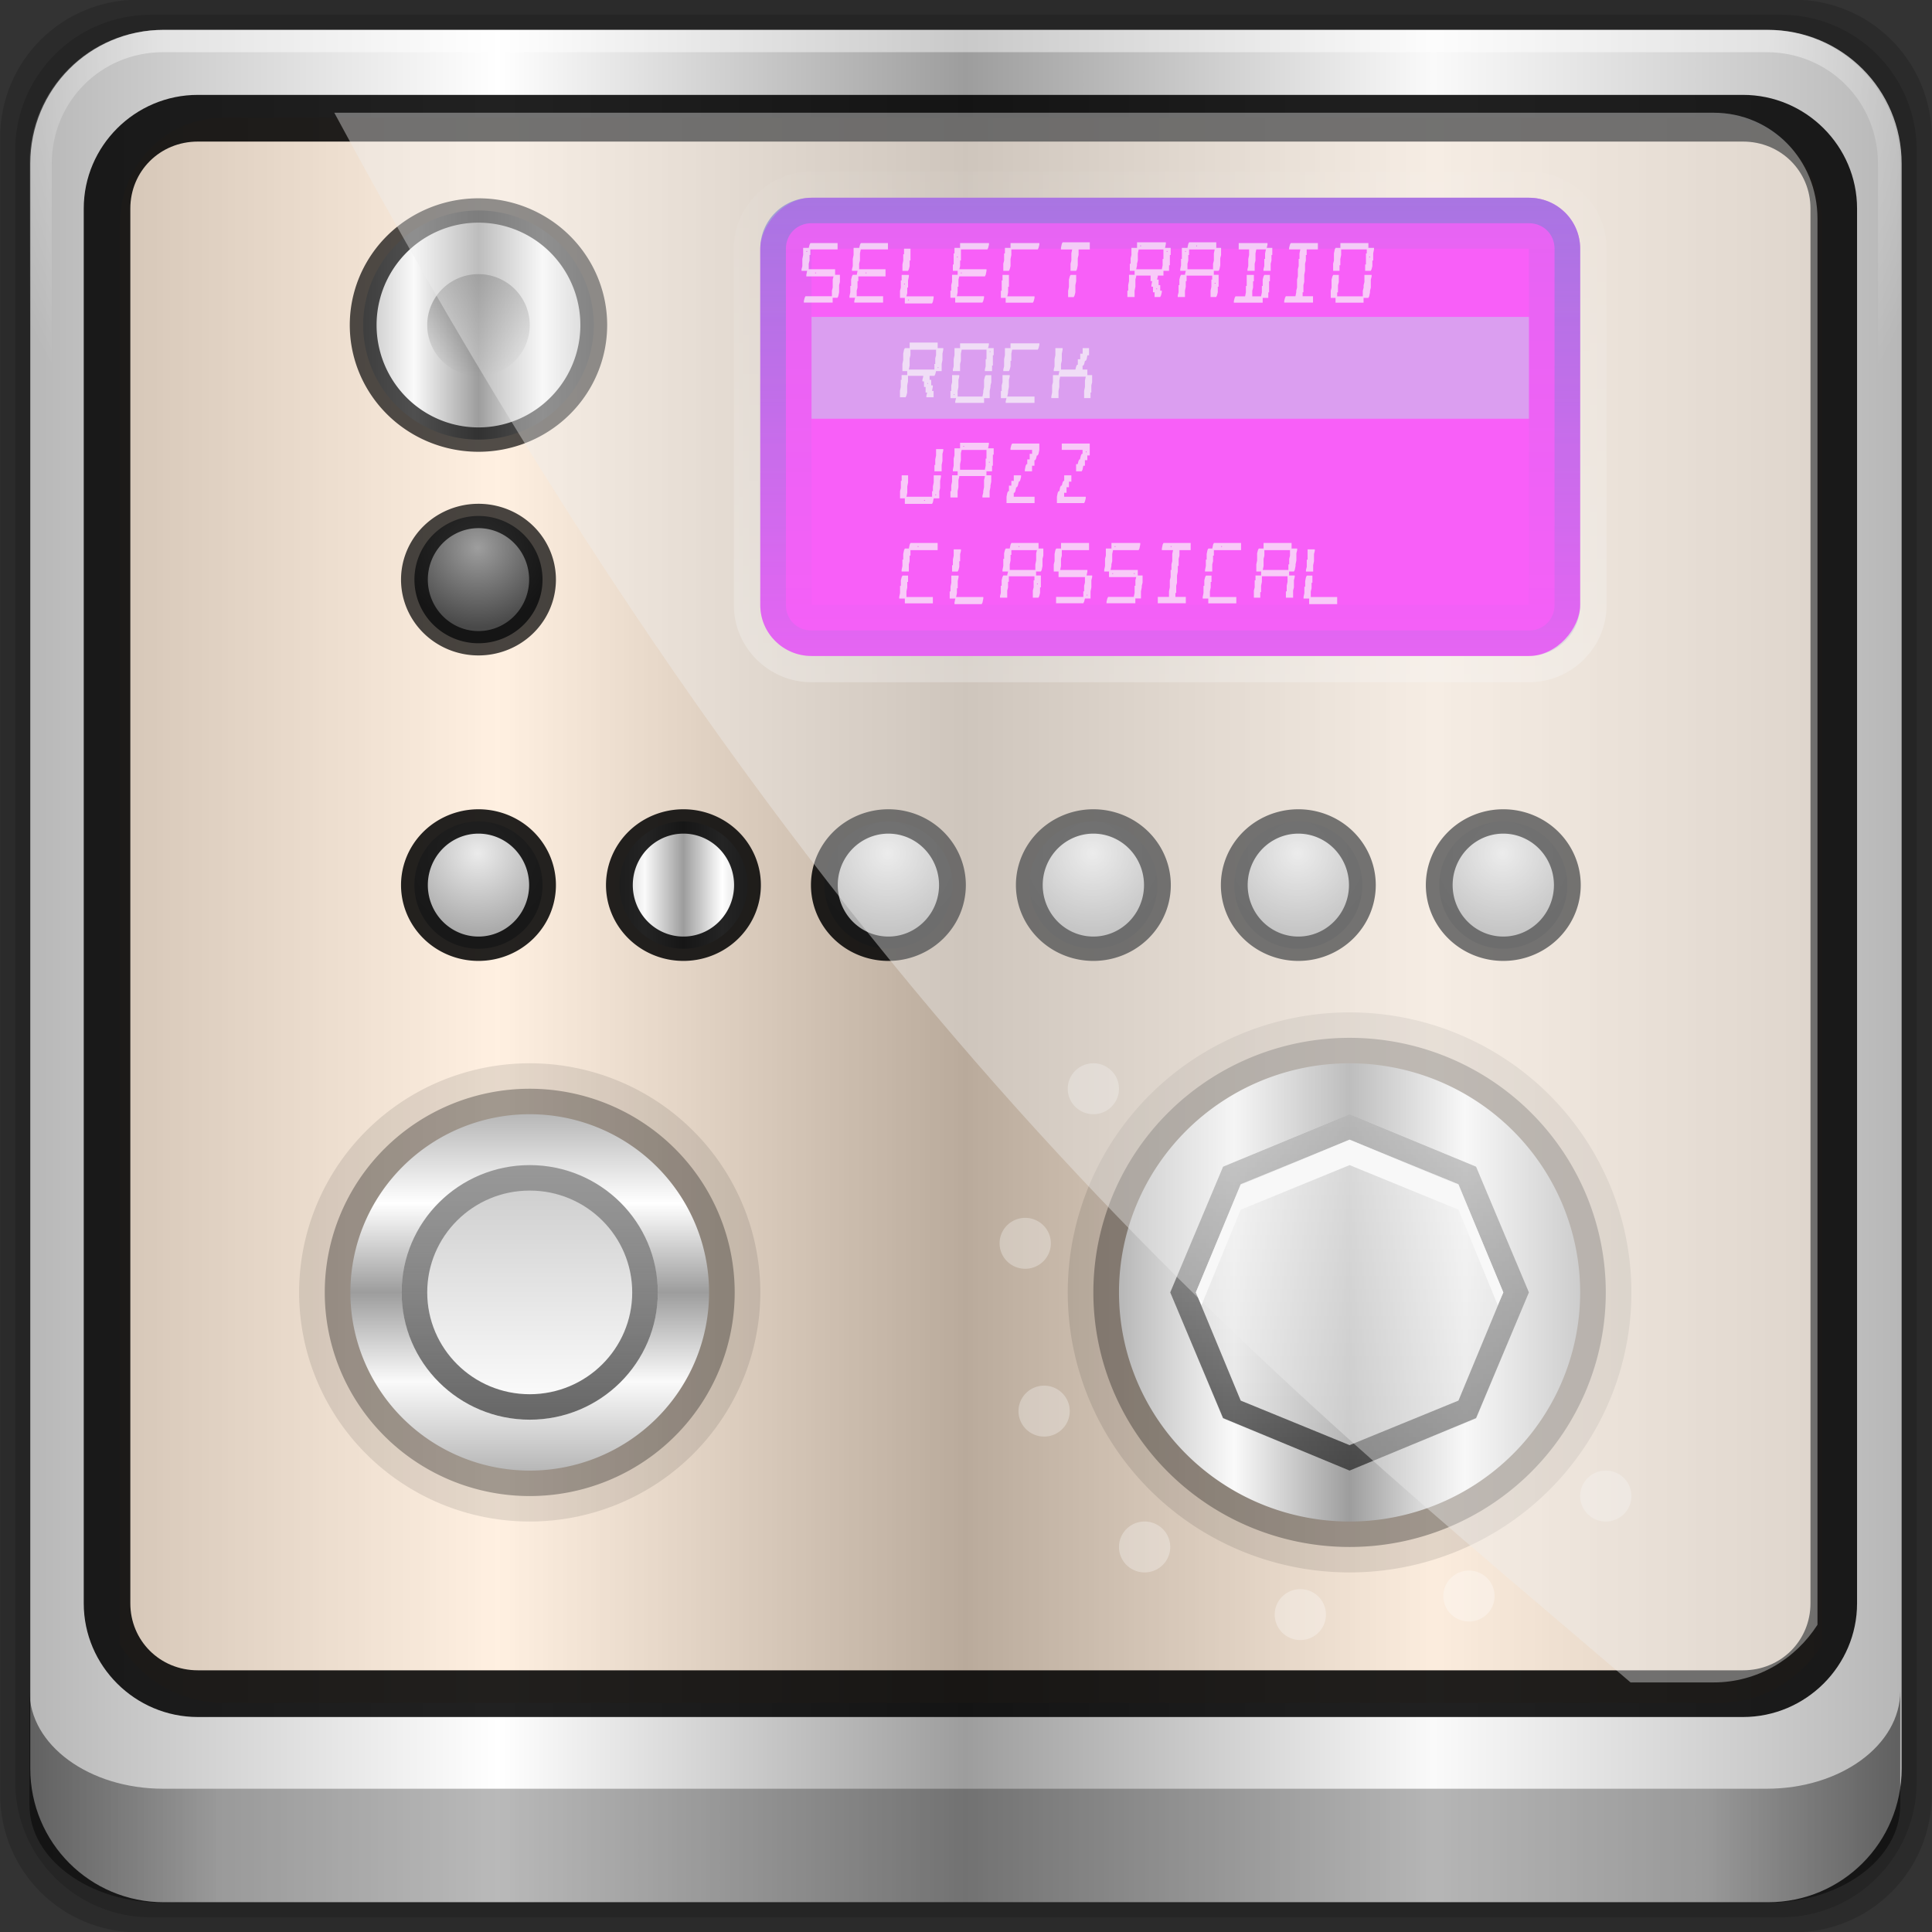<?xml version="1.0" encoding="UTF-8" standalone="no"?>
<!-- Created with Inkscape (http://www.inkscape.org/) -->

<svg
   xmlns:dc="http://purl.org/dc/elements/1.1/"
   xmlns:cc="http://creativecommons.org/ns#"
   xmlns:rdf="http://www.w3.org/1999/02/22-rdf-syntax-ns#"
   xmlns:svg="http://www.w3.org/2000/svg"
   xmlns="http://www.w3.org/2000/svg"
   xmlns:xlink="http://www.w3.org/1999/xlink"
   xmlns:sodipodi="http://sodipodi.sourceforge.net/DTD/sodipodi-0.dtd"
   xmlns:inkscape="http://www.inkscape.org/namespaces/inkscape"
   version="1.0"
   width="96"
   height="96"
   id="svg2408"
   style="display:inline"
   inkscape:version="0.91 r13725"
   sodipodi:docname="aegisub.svg">
  <rect width="100%" height="100%" fill="#333333" stroke="none"/>
  <sodipodi:namedview
     pagecolor="#ffffff"
     bordercolor="#666666"
     borderopacity="1"
     objecttolerance="10"
     gridtolerance="10"
     guidetolerance="10"
     inkscape:pageopacity="0"
     inkscape:pageshadow="2"
     inkscape:window-width="1280"
     inkscape:window-height="967"
     id="namedview162"
     showgrid="false"
     inkscape:zoom="5.2469152"
     inkscape:cx="-13.405486"
     inkscape:cy="47.690097"
     inkscape:window-x="0"
     inkscape:window-y="29"
     inkscape:window-maximized="1"
     inkscape:current-layer="g3272" />
  <defs
     id="defs2410">
    <linearGradient
       id="linearGradient4535">
      <stop
         id="stop4537"
         style="stop-color:#000000;stop-opacity:1"
         offset="0" />
      <stop
         id="stop4539"
         style="stop-color:#000000;stop-opacity:0"
         offset="1" />
    </linearGradient>
    <linearGradient
       id="linearGradient4507">
      <stop
         id="stop4509"
         style="stop-color:#ebebeb;stop-opacity:1"
         offset="0" />
      <stop
         id="stop4511"
         style="stop-color:#696969;stop-opacity:1"
         offset="1" />
    </linearGradient>
    <linearGradient
       id="linearGradient4499">
      <stop
         id="stop4501"
         style="stop-color:#cacaca;stop-opacity:1"
         offset="0" />
      <stop
         id="stop4503"
         style="stop-color:#ffffff;stop-opacity:1"
         offset="1" />
    </linearGradient>
    <linearGradient
       id="linearGradient4212">
      <stop
         id="stop4214"
         style="stop-color:#3737c8;stop-opacity:1"
         offset="0" />
      <stop
         id="stop4216"
         style="stop-color:#3737c8;stop-opacity:0"
         offset="1" />
    </linearGradient>
    <linearGradient
       id="linearGradient3803">
      <stop
         id="stop3805"
         style="stop-color:#ffffff;stop-opacity:1"
         offset="0" />
      <stop
         id="stop3807"
         style="stop-color:#ffffff;stop-opacity:0"
         offset="1" />
    </linearGradient>
    <linearGradient
       id="linearGradient3187">
      <stop
         id="stop3189"
         style="stop-color:#3d3d3d;stop-opacity:1"
         offset="0" />
      <stop
         id="stop3191"
         style="stop-color:#696969;stop-opacity:1"
         offset="1" />
    </linearGradient>
    <linearGradient
       x1="45.448"
       y1="92.54"
       x2="45.448"
       y2="7.017"
       id="ButtonShadow"
       gradientUnits="userSpaceOnUse"
       gradientTransform="scale(1.006,0.994)">
      <stop
         id="stop3750"
         style="stop-color:#000000;stop-opacity:1"
         offset="0" />
      <stop
         id="stop3752"
         style="stop-color:#000000;stop-opacity:0.588"
         offset="1" />
    </linearGradient>
    <linearGradient
       id="linearGradient3737">
      <stop
         id="stop3739"
         style="stop-color:#ffffff;stop-opacity:1"
         offset="0" />
      <stop
         id="stop3741"
         style="stop-color:#ffffff;stop-opacity:0"
         offset="1" />
    </linearGradient>
    <filter
       color-interpolation-filters="sRGB"
       id="filter3174">
      <feGaussianBlur
         id="feGaussianBlur3176"
         stdDeviation="1.71" />
    </filter>
    <linearGradient
       x1="36.357"
       y1="6"
       x2="36.357"
       y2="63.893"
       id="linearGradient3188"
       xlink:href="#linearGradient3737"
       gradientUnits="userSpaceOnUse" />
    <linearGradient
       id="linearGradient3737-2">
      <stop
         id="stop3739-2"
         style="stop-color:#ffffff;stop-opacity:1"
         offset="0" />
      <stop
         id="stop3741-6"
         style="stop-color:#ffffff;stop-opacity:0"
         offset="1" />
    </linearGradient>
    <radialGradient
       cx="48"
       cy="90.172"
       r="42"
       fx="48"
       fy="90.172"
       id="radialGradient2874"
       xlink:href="#linearGradient3737-2"
       gradientUnits="userSpaceOnUse"
       gradientTransform="matrix(1.157,0,0,0.996,-7.551,0.197)" />
    <linearGradient
       id="linearGradient3737-7">
      <stop
         id="stop3739-6"
         style="stop-color:#ffffff;stop-opacity:1"
         offset="0" />
      <stop
         id="stop3741-7"
         style="stop-color:#ffffff;stop-opacity:0"
         offset="1" />
    </linearGradient>
    <clipPath
       id="clipPath3613">
      <rect
         width="84"
         height="84"
         rx="6"
         ry="6"
         x="6"
         y="6"
         id="rect3615"
         style="fill:#ffffff;fill-opacity:1;fill-rule:nonzero;stroke:none" />
    </clipPath>
    <filter
       x="-0.192"
       y="-0.192"
       width="1.384"
       height="1.384"
       color-interpolation-filters="sRGB"
       id="filter3794">
      <feGaussianBlur
         id="feGaussianBlur3796"
         stdDeviation="5.28" />
    </filter>
    <linearGradient
       x1="48"
       y1="20.221"
       x2="48"
       y2="138.661"
       id="linearGradient2908"
       xlink:href="#linearGradient3737-7"
       gradientUnits="userSpaceOnUse" />
    <linearGradient
       x1="45.448"
       y1="92.54"
       x2="45.448"
       y2="7.017"
       id="ButtonShadow-0"
       gradientUnits="userSpaceOnUse"
       gradientTransform="matrix(1.006,0,0,0.994,100,0)">
      <stop
         id="stop3750-8"
         style="stop-color:#000000;stop-opacity:1"
         offset="0" />
      <stop
         id="stop3752-5"
         style="stop-color:#000000;stop-opacity:0.588"
         offset="1" />
    </linearGradient>
    <linearGradient
       x1="32.251"
       y1="6.132"
       x2="32.251"
       y2="90.239"
       id="linearGradient3780"
       xlink:href="#ButtonShadow-0"
       gradientUnits="userSpaceOnUse"
       gradientTransform="matrix(1.024,0,0,1.012,-1.143,-98.071)" />
    <linearGradient
       x1="32.251"
       y1="6.132"
       x2="32.251"
       y2="90.239"
       id="linearGradient3772"
       xlink:href="#ButtonShadow-0"
       gradientUnits="userSpaceOnUse"
       gradientTransform="matrix(1.024,0,0,1.012,-1.143,-98.071)" />
    <linearGradient
       x1="32.251"
       y1="6.132"
       x2="32.251"
       y2="90.239"
       id="linearGradient3725-2"
       xlink:href="#ButtonShadow-0"
       gradientUnits="userSpaceOnUse"
       gradientTransform="matrix(1.024,0,0,1.012,-1.143,-98.071)" />
    <linearGradient
       x1="32.251"
       y1="6.132"
       x2="32.251"
       y2="90.239"
       id="linearGradient3721-5"
       xlink:href="#ButtonShadow-0"
       gradientUnits="userSpaceOnUse"
       gradientTransform="translate(0,-97)" />
    <linearGradient
       x1="32.251"
       y1="6.132"
       x2="32.251"
       y2="90.239"
       id="linearGradient2918"
       xlink:href="#ButtonShadow-0"
       gradientUnits="userSpaceOnUse"
       gradientTransform="matrix(1.024,0,0,1.012,-1.143,-98.071)" />
    <linearGradient
       id="linearGradient3670">
      <stop
         id="stop3672"
         style="stop-color:#895025;stop-opacity:1"
         offset="0" />
      <stop
         id="stop3674"
         style="stop-color:#bf7d4e;stop-opacity:1"
         offset="1" />
    </linearGradient>
    <linearGradient
       x1="48"
       y1="90"
       x2="48"
       y2="5.988"
       id="linearGradient3774"
       xlink:href="#linearGradient3670"
       gradientUnits="userSpaceOnUse" />
    <linearGradient
       x1="13"
       y1="48"
       x2="83"
       y2="48"
       id="linearGradient3787"
       xlink:href="#linearGradient3187"
       gradientUnits="userSpaceOnUse"
       gradientTransform="translate(-96,0)" />
    <linearGradient
       x1="48"
       y1="16"
       x2="48"
       y2="64"
       id="linearGradient3809"
       xlink:href="#linearGradient3803"
       gradientUnits="userSpaceOnUse" />
    <radialGradient
       cx="48.016"
       cy="79.971"
       r="33.984"
       fx="48.016"
       fy="79.971"
       id="radialGradient3815"
       xlink:href="#linearGradient3803"
       gradientUnits="userSpaceOnUse"
       gradientTransform="matrix(1,0,0,1.001,0,-0.044)" />
    <clipPath
       id="clipPath3835">
      <path
         d="m 27.682,112.273 c 0,4.457 3.588,8.045 8.045,8.045 l 96.545,0 c 4.457,0 8.045,-3.588 8.045,-8.045 l 0,-96.545 c 0,-4.457 -3.588,-8.045 -8.045,-8.045 l -96.545,0 c -4.457,0 -8.045,3.588 -8.045,8.045 l 0,96.545 z m 8.004,-5.406 0,-85.776 c 0,-2.971 2.392,-5.364 5.364,-5.364 l 85.86,0 c 2.971,0 5.364,2.392 5.364,5.364 l 0,85.776 c 0,2.971 -2.392,5.364 -5.364,5.364 l -85.86,0 c -2.971,0 -5.364,-2.392 -5.364,-5.364 z"
         inkscape:connector-curvature="0"
         id="path3837"
         style="fill:#ffffff;fill-opacity:1;fill-rule:nonzero;stroke:none" />
    </clipPath>
    <radialGradient
       cx="69"
       cy="33"
       r="2.5"
       fx="69"
       fy="33"
       id="radialGradient3933-5"
       xlink:href="#linearGradient3935-8"
       gradientUnits="userSpaceOnUse" />
    <linearGradient
       id="linearGradient3935-8">
      <stop
         id="stop3937-5"
         style="stop-color:#9e9e9e;stop-opacity:1"
         offset="0" />
      <stop
         id="stop3939-0"
         style="stop-color:#494949;stop-opacity:1"
         offset="1" />
    </linearGradient>
    <radialGradient
       cx="69"
       cy="33"
       r="2.5"
       fx="69"
       fy="33"
       id="radialGradient3929-2"
       xlink:href="#linearGradient3873-5"
       gradientUnits="userSpaceOnUse" />
    <linearGradient
       id="linearGradient3873-5">
      <stop
         id="stop3875-9"
         style="stop-color:#ebebeb;stop-opacity:1"
         offset="0" />
      <stop
         id="stop3877-4"
         style="stop-color:#aaaaaa;stop-opacity:1"
         offset="1" />
    </linearGradient>
    <radialGradient
       cx="69"
       cy="33"
       r="2.5"
       fx="69"
       fy="33"
       id="radialGradient3925-1"
       xlink:href="#linearGradient3873-5"
       gradientUnits="userSpaceOnUse" />
    <radialGradient
       cx="69"
       cy="33"
       r="2.5"
       fx="69"
       fy="33"
       id="radialGradient3921-5"
       xlink:href="#linearGradient3873-5"
       gradientUnits="userSpaceOnUse" />
    <radialGradient
       cx="69"
       cy="33"
       r="2.5"
       fx="69"
       fy="33"
       id="radialGradient3917-7"
       xlink:href="#linearGradient3873-5"
       gradientUnits="userSpaceOnUse" />
    <radialGradient
       cx="69"
       cy="33"
       r="2.5"
       fx="69"
       fy="33"
       id="radialGradient3913-1"
       xlink:href="#linearGradient3873-5"
       gradientUnits="userSpaceOnUse" />
    <radialGradient
       cx="69"
       cy="33"
       r="2.5"
       fx="69"
       fy="33"
       id="radialGradient3907-1"
       xlink:href="#linearGradient3873-5"
       gradientUnits="userSpaceOnUse" />
    <radialGradient
       cx="69"
       cy="26"
       r="3.5"
       fx="69"
       fy="26"
       id="radialGradient3909-1"
       xlink:href="#linearGradient3873-5"
       gradientUnits="userSpaceOnUse" />
    <linearGradient
       x1="37"
       y1="22"
       x2="37"
       y2="40.028"
       id="linearGradient3955-6"
       xlink:href="#linearGradient3949-1"
       gradientUnits="userSpaceOnUse" />
    <linearGradient
       id="linearGradient3949-1">
      <stop
         id="stop3951-8"
         style="stop-color:#6262e2;stop-opacity:1"
         offset="0" />
      <stop
         id="stop3953-6"
         style="stop-color:#8787ed;stop-opacity:1"
         offset="1" />
    </linearGradient>
    <linearGradient
       id="linearGradient3436-8">
      <stop
         id="stop3438-3"
         style="stop-color:#ffffff;stop-opacity:1"
         offset="0" />
      <stop
         id="stop3440-2"
         style="stop-color:#ffffff;stop-opacity:0"
         offset="1" />
    </linearGradient>
    <linearGradient
       x1="36"
       y1="41"
       x2="36"
       y2="17.913"
       id="linearGradient4078"
       xlink:href="#linearGradient3436-8"
       gradientUnits="userSpaceOnUse" />
    <linearGradient
       x1="38"
       y1="22"
       x2="38"
       y2="45"
       id="linearGradient4218"
       xlink:href="#linearGradient4212"
       gradientUnits="userSpaceOnUse" />
    <linearGradient
       x1="42"
       y1="22"
       x2="42"
       y2="44"
       id="linearGradient4226"
       xlink:href="#linearGradient4212"
       gradientUnits="userSpaceOnUse" />
    <linearGradient
       x1="54"
       y1="63"
       x2="72"
       y2="63"
       id="linearGradient4495"
       xlink:href="#linearGradient4507"
       gradientUnits="userSpaceOnUse" />
    <linearGradient
       x1="26"
       y1="65"
       x2="40"
       y2="65"
       id="linearGradient4505"
       xlink:href="#linearGradient4499"
       gradientUnits="userSpaceOnUse" />
    <linearGradient
       x1="26"
       y1="65"
       x2="53.019"
       y2="65"
       id="linearGradient4541"
       xlink:href="#linearGradient4535"
       gradientUnits="userSpaceOnUse"
       gradientTransform="matrix(0,-1,1,0,-32,98)" />
    <linearGradient
       x1="65"
       y1="27"
       x2="69"
       y2="27"
       id="linearGradient4567"
       xlink:href="#linearGradient4535"
       gradientUnits="userSpaceOnUse" />
    <linearGradient
       x1="24"
       y1="65"
       x2="38"
       y2="65"
       id="linearGradient4608"
       xlink:href="#linearGradient4507"
       gradientUnits="userSpaceOnUse" />
    <linearGradient
       x1="24"
       y1="65"
       x2="38"
       y2="65"
       id="linearGradient4618"
       xlink:href="#linearGradient4499"
       gradientUnits="userSpaceOnUse" />
    <linearGradient
       x1="24"
       y1="65"
       x2="47.8"
       y2="65"
       id="linearGradient4629"
       xlink:href="#linearGradient4535"
       gradientUnits="userSpaceOnUse"
       gradientTransform="matrix(0,-0.714,0.714,0,18.571,87.143)" />
    <linearGradient
       id="linearGradient12946">
      <stop
         id="stop12948"
         offset="0"
         style="stop-color:#813e14;stop-opacity:1;" />
      <stop
         style="stop-color:#b24d0f;stop-opacity:0.868;"
         offset="0.5"
         id="stop3775" />
      <stop
         id="stop12950"
         offset="1"
         style="stop-color:#ab6b1d;stop-opacity:0.983;" />
    </linearGradient>
    <linearGradient
       gradientUnits="userSpaceOnUse"
       y2="-34.779"
       x2="56.28"
       y1="3.013"
       x1="9.078"
       id="linearGradient12954"
       xlink:href="#linearGradient12946"
       inkscape:collect="always" />
    <clipPath
       id="clipPath2973-9">
      <rect
         width="84"
         height="84"
         rx="6"
         ry="6"
         x="6"
         y="6"
         id="rect2975-6"
         style="fill:url(#linearGradient2977);fill-opacity:1;fill-rule:nonzero;stroke:none" />
    </clipPath>
    <linearGradient
       id="linearGradient13087">
      <stop
         id="stop13089"
         style="stop-color:#ffffff;stop-opacity:1"
         offset="0" />
      <stop
         id="stop13091"
         style="stop-color:#ffffff;stop-opacity:1"
         offset="0.3" />
      <stop
         id="stop13093"
         style="stop-color:#f0f0f0;stop-opacity:1"
         offset="0.9" />
      <stop
         id="stop13095"
         style="stop-color:#d2d2d2;stop-opacity:1"
         offset="1" />
    </linearGradient>
    <radialGradient
       cx="48"
       cy="60"
       r="5"
       fx="48"
       fy="60"
       id="radialGradient3979-6"
       xlink:href="#linearGradient3674-5-0"
       gradientUnits="userSpaceOnUse" />
    <linearGradient
       id="linearGradient3983-2">
      <stop
         id="stop3985-6"
         style="stop-color:#ffffff;stop-opacity:1"
         offset="0" />
      <stop
         id="stop3989-2"
         style="stop-color:#868686;stop-opacity:1"
         offset="1" />
    </linearGradient>
    <linearGradient
       x1="43"
       y1="60"
       x2="53"
       y2="60"
       id="linearGradient3973-9"
       xlink:href="#linearGradient3983-2"
       gradientUnits="userSpaceOnUse" />
    <linearGradient
       id="linearGradient3917-6-8">
      <stop
         id="stop3919-2"
         style="stop-color:#000000;stop-opacity:1"
         offset="0" />
      <stop
         id="stop3921-7"
         style="stop-color:#000000;stop-opacity:0"
         offset="1" />
    </linearGradient>
    <linearGradient
       x1="17"
       y1="48"
       x2="120"
       y2="48"
       id="linearGradient3923-1-6"
       xlink:href="#linearGradient3917-6-8"
       gradientUnits="userSpaceOnUse"
       gradientTransform="matrix(0,1,-1,0,96,0)" />
    <linearGradient
       id="linearGradient3899-9">
      <stop
         id="stop3901-8"
         style="stop-color:#ffffff;stop-opacity:1"
         offset="0" />
      <stop
         id="stop3981-6"
         style="stop-color:#ffffff;stop-opacity:0.412"
         offset="0.5" />
      <stop
         id="stop3903-5"
         style="stop-color:#868686;stop-opacity:1"
         offset="1" />
    </linearGradient>
    <linearGradient
       x1="13"
       y1="48"
       x2="83"
       y2="48"
       id="linearGradient3905-4"
       xlink:href="#linearGradient3899-9"
       gradientUnits="userSpaceOnUse"
       gradientTransform="matrix(0,1,-1,0,96,0)" />
    <linearGradient
       id="linearGradient3893-7">
      <stop
         id="stop3895-3"
         style="stop-color:#ffffff;stop-opacity:1"
         offset="0" />
      <stop
         id="stop3897-5"
         style="stop-color:#a2a2a2;stop-opacity:1"
         offset="1" />
    </linearGradient>
    <radialGradient
       cx="48.001"
       cy="46.058"
       r="3"
       fx="48.001"
       fy="46.058"
       id="radialGradient3901-4"
       xlink:href="#linearGradient3893-7"
       gradientUnits="userSpaceOnUse" />
    <filter
       color-interpolation-filters="sRGB"
       id="filter3944-7">
      <feGaussianBlur
         id="feGaussianBlur3946-6"
         stdDeviation="0.436" />
    </filter>
    <linearGradient
       id="linearGradient3674-5-0">
      <stop
         id="stop3676-0-2"
         style="stop-color:#ffffff;stop-opacity:1"
         offset="0" />
      <stop
         id="stop3684-9"
         style="stop-color:#ffffff;stop-opacity:1"
         offset="0.3" />
      <stop
         id="stop3925-8-3"
         style="stop-color:#f0f0f0;stop-opacity:1"
         offset="0.9" />
      <stop
         id="stop3678-8-8"
         style="stop-color:#d2d2d2;stop-opacity:1"
         offset="1" />
    </linearGradient>
    <radialGradient
       cx="48"
       cy="48"
       r="32"
       fx="48"
       fy="48"
       id="radialGradient3682-9"
       xlink:href="#linearGradient3674-5-0"
       gradientUnits="userSpaceOnUse" />
    <linearGradient
       id="linearGradient3873-7">
      <stop
         id="stop3875-0"
         style="stop-color:#f0f0f0;stop-opacity:1"
         offset="0" />
      <stop
         id="stop3877-20-4"
         style="stop-color:#b4b4b4;stop-opacity:1"
         offset="1" />
    </linearGradient>
    <linearGradient
       x1="16"
       y1="48"
       x2="80"
       y2="48"
       id="linearGradient3879-8-8"
       xlink:href="#linearGradient3873-7"
       gradientUnits="userSpaceOnUse" />
    <filter
       color-interpolation-filters="sRGB"
       id="filter3174-4">
      <feGaussianBlur
         id="feGaussianBlur3176-3"
         stdDeviation="1.71" />
    </filter>
    <linearGradient
       id="linearGradient3832-0-6-1-1">
      <stop
         id="stop3834-6-3-7-1"
         offset="0"
         style="stop-color:#000000;stop-opacity:1;" />
      <stop
         style="stop-color:#000000;stop-opacity:0.588;"
         offset="0.1"
         id="stop3872-2-4" />
      <stop
         id="stop3844-6-2-7-6"
         offset="0.9"
         style="stop-color:#000000;stop-opacity:0.588;" />
      <stop
         id="stop3836-5-0-2-9"
         offset="1"
         style="stop-color:#000000;stop-opacity:1;" />
    </linearGradient>
    <linearGradient
       y2="82.984"
       x2="-10.188"
       y1="82.984"
       x1="-94"
       gradientTransform="matrix(1,0,0,0.731,200,23.097)"
       gradientUnits="userSpaceOnUse"
       id="linearGradient4104"
       xlink:href="#linearGradient3832-0-6-1-1"
       inkscape:collect="always" />
    <linearGradient
       id="linearGradient4091-0-3-0-7">
      <stop
         id="stop4093-3-6-4-2"
         offset="0"
         style="stop-color:#ffffff;stop-opacity:1;" />
      <stop
         style="stop-color:#ffffff;stop-opacity:1;"
         offset="0.8"
         id="stop4099-6-1-8-3" />
      <stop
         id="stop4095-1-0-7-9"
         offset="1"
         style="stop-color:#ffffff;stop-opacity:0;" />
    </linearGradient>
    <radialGradient
       r="42"
       fy="-27"
       fx="48"
       cy="-27"
       cx="48"
       gradientTransform="matrix(-1.072,0,0,-0.875,199.464,-19.126)"
       gradientUnits="userSpaceOnUse"
       id="radialGradient4102"
       xlink:href="#linearGradient4091-0-3-0-7"
       inkscape:collect="always" />
    <linearGradient
       id="linearGradient6139-0">
      <stop
         style="stop-color:#b7b7b7;stop-opacity:1;"
         offset="0"
         id="stop6141-2" />
      <stop
         id="stop6151-0"
         offset="0.25"
         style="stop-color:#ffffff;stop-opacity:1;" />
      <stop
         id="stop6147-1"
         offset="0.5"
         style="stop-color:#9d9d9d;stop-opacity:1;" />
      <stop
         style="stop-color:#fafafa;stop-opacity:1;"
         offset="0.75"
         id="stop6149-4" />
      <stop
         style="stop-color:#b7b7b7;stop-opacity:1;"
         offset="1"
         id="stop6143-4" />
    </linearGradient>
    <linearGradient
       y2="47"
       x2="90"
       y1="47"
       x1="6"
       gradientTransform="matrix(1.135,0,0,1.134,-40.037,-46.788)"
       gradientUnits="userSpaceOnUse"
       id="linearGradient4098"
       xlink:href="#linearGradient6139-0"
       inkscape:collect="always" />
    <linearGradient
       x1="36"
       y1="41"
       x2="36"
       y2="17.913"
       id="linearGradient4078-1"
       xlink:href="#linearGradient3436-8-2"
       gradientUnits="userSpaceOnUse"
       gradientTransform="matrix(0.915,0,0,1,1.872,0)" />
    <linearGradient
       id="linearGradient3436-8-2">
      <stop
         id="stop3438-3-3"
         style="stop-color:#ffffff;stop-opacity:1"
         offset="0" />
      <stop
         id="stop3440-2-4"
         style="stop-color:#ffffff;stop-opacity:0"
         offset="1" />
    </linearGradient>
    <linearGradient
       x1="37"
       y1="22"
       x2="37"
       y2="40.028"
       id="linearGradient3955-6-5"
       xlink:href="#linearGradient3949-1-8"
       gradientUnits="userSpaceOnUse" />
    <linearGradient
       id="linearGradient3949-1-8">
      <stop
         id="stop3951-8-5"
         style="stop-color:#6262e2;stop-opacity:1"
         offset="0" />
      <stop
         id="stop3953-6-9"
         style="stop-color:#8787ed;stop-opacity:1"
         offset="1" />
    </linearGradient>
    <radialGradient
       cx="69"
       cy="26"
       r="3.5"
       fx="69"
       fy="26"
       id="radialGradient3909-1-6"
       xlink:href="#linearGradient3873-5-0"
       gradientUnits="userSpaceOnUse"
       gradientTransform="matrix(1.372,0,0,1.5,-31.521,-13.5)" />
    <linearGradient
       id="linearGradient3873-5-0">
      <stop
         id="stop3875-9-3"
         style="stop-color:#ebebeb;stop-opacity:1"
         offset="0" />
      <stop
         id="stop3877-4-5"
         style="stop-color:#aaaaaa;stop-opacity:1"
         offset="1" />
    </linearGradient>
    <radialGradient
       cx="69"
       cy="33"
       r="2.5"
       fx="69"
       fy="33"
       id="radialGradient3907-1-5"
       xlink:href="#linearGradient3873-5-0"
       gradientUnits="userSpaceOnUse"
       gradientTransform="matrix(1.144,0,0,1.25,-52.335,6.5)" />
    <linearGradient
       id="linearGradient3468">
      <stop
         id="stop3470"
         style="stop-color:#ebebeb;stop-opacity:1"
         offset="0" />
      <stop
         id="stop3472"
         style="stop-color:#aaaaaa;stop-opacity:1"
         offset="1" />
    </linearGradient>
    <linearGradient
       x1="24"
       y1="65"
       x2="38"
       y2="65"
       id="linearGradient4608-9"
       xlink:href="#linearGradient4507-4"
       gradientUnits="userSpaceOnUse"
       gradientTransform="matrix(0,1,0.915,0,1.872,34)" />
    <linearGradient
       id="linearGradient4507-4">
      <stop
         id="stop4509-3"
         style="stop-color:#ebebeb;stop-opacity:1"
         offset="0" />
      <stop
         id="stop4511-1"
         style="stop-color:#696969;stop-opacity:1"
         offset="1" />
    </linearGradient>
    <linearGradient
       x1="54"
       y1="63"
       x2="72"
       y2="63"
       id="linearGradient4495-7"
       xlink:href="#linearGradient4507-4"
       gradientUnits="userSpaceOnUse"
       gradientTransform="matrix(0,1,0.915,0,-25.574,2)" />
    <linearGradient
       id="linearGradient3479">
      <stop
         id="stop3481"
         style="stop-color:#ebebeb;stop-opacity:1"
         offset="0" />
      <stop
         id="stop3483"
         style="stop-color:#696969;stop-opacity:1"
         offset="1" />
    </linearGradient>
    <radialGradient
       cx="69"
       cy="33"
       r="2.5"
       fx="69"
       fy="33"
       id="radialGradient3913-1-8"
       xlink:href="#linearGradient3873-5-0"
       gradientUnits="userSpaceOnUse"
       gradientTransform="matrix(1.144,0,0,1.25,-45.016,6.5)" />
    <linearGradient
       id="linearGradient3486">
      <stop
         id="stop3488"
         style="stop-color:#ebebeb;stop-opacity:1"
         offset="0" />
      <stop
         id="stop3490"
         style="stop-color:#aaaaaa;stop-opacity:1"
         offset="1" />
    </linearGradient>
    <radialGradient
       cx="69"
       cy="33"
       r="2.5"
       fx="69"
       fy="33"
       id="radialGradient3917-7-7"
       xlink:href="#linearGradient3873-5-0"
       gradientUnits="userSpaceOnUse"
       gradientTransform="matrix(1.144,0,0,1.25,-37.697,6.5)" />
    <linearGradient
       id="linearGradient3493">
      <stop
         id="stop3495"
         style="stop-color:#ebebeb;stop-opacity:1"
         offset="0" />
      <stop
         id="stop3497"
         style="stop-color:#aaaaaa;stop-opacity:1"
         offset="1" />
    </linearGradient>
    <radialGradient
       cx="69"
       cy="33"
       r="2.5"
       fx="69"
       fy="33"
       id="radialGradient3921-5-8"
       xlink:href="#linearGradient3873-5-0"
       gradientUnits="userSpaceOnUse"
       gradientTransform="matrix(1.144,0,0,1.25,-30.378,6.5)" />
    <linearGradient
       id="linearGradient3500">
      <stop
         id="stop3502"
         style="stop-color:#ebebeb;stop-opacity:1"
         offset="0" />
      <stop
         id="stop3504"
         style="stop-color:#aaaaaa;stop-opacity:1"
         offset="1" />
    </linearGradient>
    <radialGradient
       cx="69"
       cy="33"
       r="2.5"
       fx="69"
       fy="33"
       id="radialGradient3925-1-8"
       xlink:href="#linearGradient3873-5-0"
       gradientUnits="userSpaceOnUse"
       gradientTransform="matrix(1.144,0,0,1.25,-23.058,6.5)" />
    <linearGradient
       id="linearGradient3507">
      <stop
         id="stop3509"
         style="stop-color:#ebebeb;stop-opacity:1"
         offset="0" />
      <stop
         id="stop3511"
         style="stop-color:#aaaaaa;stop-opacity:1"
         offset="1" />
    </linearGradient>
    <radialGradient
       cx="69"
       cy="33"
       r="2.5"
       fx="69"
       fy="33"
       id="radialGradient3929-2-9"
       xlink:href="#linearGradient3873-5-0"
       gradientUnits="userSpaceOnUse"
       gradientTransform="matrix(1.144,0,0,1.25,-15.739,6.5)" />
    <linearGradient
       id="linearGradient3514">
      <stop
         id="stop3516"
         style="stop-color:#ebebeb;stop-opacity:1"
         offset="0" />
      <stop
         id="stop3518"
         style="stop-color:#aaaaaa;stop-opacity:1"
         offset="1" />
    </linearGradient>
    <radialGradient
       cx="69"
       cy="33"
       r="2.5"
       fx="69"
       fy="33"
       id="radialGradient3933-5-9"
       xlink:href="#linearGradient3935-8-6"
       gradientUnits="userSpaceOnUse"
       gradientTransform="matrix(1.144,0,0,1.25,-15.739,-5.5)" />
    <linearGradient
       id="linearGradient3935-8-6">
      <stop
         id="stop3937-5-9"
         style="stop-color:#9e9e9e;stop-opacity:1"
         offset="0" />
      <stop
         id="stop3939-0-4"
         style="stop-color:#494949;stop-opacity:1"
         offset="1" />
    </linearGradient>
    <linearGradient
       x1="42"
       y1="22"
       x2="42"
       y2="44"
       id="linearGradient4226-1"
       xlink:href="#linearGradient4212-0"
       gradientUnits="userSpaceOnUse"
       gradientTransform="matrix(0.915,0,0,1,1.872,0)" />
    <linearGradient
       id="linearGradient4212-0">
      <stop
         id="stop4214-3"
         style="stop-color:#3737c8;stop-opacity:1"
         offset="0" />
      <stop
         id="stop4216-1"
         style="stop-color:#3737c8;stop-opacity:0"
         offset="1" />
    </linearGradient>
    <linearGradient
       x1="38"
       y1="22"
       x2="38"
       y2="45"
       id="linearGradient4218-2"
       xlink:href="#linearGradient4212-0"
       gradientUnits="userSpaceOnUse"
       gradientTransform="matrix(0.915,0,0,1,1.872,0)" />
    <linearGradient
       id="linearGradient3529">
      <stop
         id="stop3531"
         style="stop-color:#3737c8;stop-opacity:1"
         offset="0" />
      <stop
         id="stop3533"
         style="stop-color:#3737c8;stop-opacity:0"
         offset="1" />
    </linearGradient>
    <linearGradient
       x1="26"
       y1="65"
       x2="40"
       y2="65"
       id="linearGradient4505-7"
       xlink:href="#linearGradient4499-4"
       gradientUnits="userSpaceOnUse"
       gradientTransform="matrix(0,-1,0.915,0,-27.404,98)" />
    <linearGradient
       id="linearGradient4499-4">
      <stop
         id="stop4501-6"
         style="stop-color:#cacaca;stop-opacity:1"
         offset="0" />
      <stop
         id="stop4503-2"
         style="stop-color:#ffffff;stop-opacity:1"
         offset="1" />
    </linearGradient>
    <linearGradient
       x1="26"
       y1="65"
       x2="53.019"
       y2="65"
       id="linearGradient4541-4"
       xlink:href="#linearGradient4535-3"
       gradientUnits="userSpaceOnUse"
       gradientTransform="matrix(0,-1,0.915,0,-27.404,98)" />
    <linearGradient
       id="linearGradient4535-3">
      <stop
         id="stop4537-3"
         style="stop-color:#000000;stop-opacity:1"
         offset="0" />
      <stop
         id="stop4539-2"
         style="stop-color:#000000;stop-opacity:0"
         offset="1" />
    </linearGradient>
    <linearGradient
       x1="65"
       y1="27"
       x2="69"
       y2="27"
       id="linearGradient4567-3"
       xlink:href="#linearGradient4535-3"
       gradientUnits="userSpaceOnUse"
       gradientTransform="matrix(0,1,-0.915,0,87.872,-40)" />
    <linearGradient
       id="linearGradient3544">
      <stop
         id="stop3546"
         style="stop-color:#000000;stop-opacity:1"
         offset="0" />
      <stop
         id="stop3548"
         style="stop-color:#000000;stop-opacity:0"
         offset="1" />
    </linearGradient>
    <linearGradient
       x1="24"
       y1="65"
       x2="38"
       y2="65"
       id="linearGradient4618-6"
       xlink:href="#linearGradient4499-4"
       gradientUnits="userSpaceOnUse"
       gradientTransform="matrix(0,0.714,0.653,0,18.863,42.857)" />
    <linearGradient
       id="linearGradient3551">
      <stop
         id="stop3553"
         style="stop-color:#cacaca;stop-opacity:1"
         offset="0" />
      <stop
         id="stop3555"
         style="stop-color:#ffffff;stop-opacity:1"
         offset="1" />
    </linearGradient>
    <linearGradient
       x1="24"
       y1="65"
       x2="47.8"
       y2="65"
       id="linearGradient4629-0"
       xlink:href="#linearGradient4535-3"
       gradientUnits="userSpaceOnUse"
       gradientTransform="matrix(0,-0.714,0.653,0,18.863,87.143)" />
    <linearGradient
       id="linearGradient3558">
      <stop
         id="stop3560"
         style="stop-color:#000000;stop-opacity:1"
         offset="0" />
      <stop
         id="stop3562"
         style="stop-color:#000000;stop-opacity:0"
         offset="1" />
    </linearGradient>
    <linearGradient
       inkscape:collect="always"
       xlink:href="#linearGradient3436-8-2"
       id="linearGradient3548"
       gradientUnits="userSpaceOnUse"
       gradientTransform="matrix(0.915,0,0,1,1.872,0)"
       x1="36"
       y1="41"
       x2="36"
       y2="17.913" />
    <radialGradient
       inkscape:collect="always"
       xlink:href="#linearGradient3873-5-0"
       id="radialGradient3550"
       gradientUnits="userSpaceOnUse"
       gradientTransform="matrix(1.372,0,0,1.5,-31.521,-13.5)"
       cx="69"
       cy="26"
       fx="69"
       fy="26"
       r="3.5" />
    <radialGradient
       inkscape:collect="always"
       xlink:href="#linearGradient3873-5-0"
       id="radialGradient3552"
       gradientUnits="userSpaceOnUse"
       gradientTransform="matrix(1.144,0,0,1.25,-52.335,6.5)"
       cx="69"
       cy="33"
       fx="69"
       fy="33"
       r="2.5" />
    <linearGradient
       inkscape:collect="always"
       xlink:href="#linearGradient4507-4"
       id="linearGradient3554"
       gradientUnits="userSpaceOnUse"
       gradientTransform="matrix(0,1,0.915,0,1.872,34)"
       x1="24"
       y1="65"
       x2="38"
       y2="65" />
    <linearGradient
       inkscape:collect="always"
       xlink:href="#linearGradient4507-4"
       id="linearGradient3556"
       gradientUnits="userSpaceOnUse"
       gradientTransform="matrix(0,1,0.915,0,-25.574,2)"
       x1="54"
       y1="63"
       x2="72"
       y2="63" />
    <radialGradient
       inkscape:collect="always"
       xlink:href="#linearGradient3873-5-0"
       id="radialGradient3558"
       gradientUnits="userSpaceOnUse"
       gradientTransform="matrix(1.144,0,0,1.25,-45.016,6.5)"
       cx="69"
       cy="33"
       fx="69"
       fy="33"
       r="2.5" />
    <radialGradient
       inkscape:collect="always"
       xlink:href="#linearGradient3873-5-0"
       id="radialGradient3560"
       gradientUnits="userSpaceOnUse"
       gradientTransform="matrix(1.144,0,0,1.25,-37.697,6.5)"
       cx="69"
       cy="33"
       fx="69"
       fy="33"
       r="2.5" />
    <radialGradient
       inkscape:collect="always"
       xlink:href="#linearGradient3873-5-0"
       id="radialGradient3562"
       gradientUnits="userSpaceOnUse"
       gradientTransform="matrix(1.144,0,0,1.25,-30.378,6.5)"
       cx="69"
       cy="33"
       fx="69"
       fy="33"
       r="2.5" />
    <radialGradient
       inkscape:collect="always"
       xlink:href="#linearGradient3873-5-0"
       id="radialGradient3564"
       gradientUnits="userSpaceOnUse"
       gradientTransform="matrix(1.144,0,0,1.25,-23.058,6.5)"
       cx="69"
       cy="33"
       fx="69"
       fy="33"
       r="2.5" />
    <radialGradient
       inkscape:collect="always"
       xlink:href="#linearGradient3873-5-0"
       id="radialGradient3566"
       gradientUnits="userSpaceOnUse"
       gradientTransform="matrix(1.144,0,0,1.25,-15.739,6.5)"
       cx="69"
       cy="33"
       fx="69"
       fy="33"
       r="2.5" />
    <radialGradient
       inkscape:collect="always"
       xlink:href="#linearGradient3935-8-6"
       id="radialGradient3568"
       gradientUnits="userSpaceOnUse"
       gradientTransform="matrix(1.144,0,0,1.25,-15.739,-5.5)"
       cx="69"
       cy="33"
       fx="69"
       fy="33"
       r="2.5" />
    <linearGradient
       inkscape:collect="always"
       xlink:href="#linearGradient4212-0"
       id="linearGradient3570"
       gradientUnits="userSpaceOnUse"
       gradientTransform="matrix(0.915,0,0,1,1.872,0)"
       x1="42"
       y1="22"
       x2="42"
       y2="44" />
    <linearGradient
       inkscape:collect="always"
       xlink:href="#linearGradient4212-0"
       id="linearGradient3572"
       gradientUnits="userSpaceOnUse"
       gradientTransform="matrix(0.915,0,0,1,1.872,0)"
       x1="38"
       y1="22"
       x2="38"
       y2="45" />
    <linearGradient
       inkscape:collect="always"
       xlink:href="#linearGradient4499-4"
       id="linearGradient3574"
       gradientUnits="userSpaceOnUse"
       gradientTransform="matrix(0,-1,0.915,0,-27.404,98)"
       x1="26"
       y1="65"
       x2="40"
       y2="65" />
    <linearGradient
       inkscape:collect="always"
       xlink:href="#linearGradient4535-3"
       id="linearGradient3576"
       gradientUnits="userSpaceOnUse"
       gradientTransform="matrix(0,-1,0.915,0,-27.404,98)"
       x1="26"
       y1="65"
       x2="53.019"
       y2="65" />
    <linearGradient
       inkscape:collect="always"
       xlink:href="#linearGradient4535-3"
       id="linearGradient3578"
       gradientUnits="userSpaceOnUse"
       gradientTransform="matrix(0,1,-0.915,0,87.872,-40)"
       x1="65"
       y1="27"
       x2="69"
       y2="27" />
    <linearGradient
       inkscape:collect="always"
       xlink:href="#linearGradient4499-4"
       id="linearGradient3580"
       gradientUnits="userSpaceOnUse"
       gradientTransform="matrix(0,0.714,0.653,0,18.863,42.857)"
       x1="24"
       y1="65"
       x2="38"
       y2="65" />
    <linearGradient
       inkscape:collect="always"
       xlink:href="#linearGradient4535-3"
       id="linearGradient3582"
       gradientUnits="userSpaceOnUse"
       gradientTransform="matrix(0,-0.714,0.653,0,18.863,87.143)"
       x1="24"
       y1="65"
       x2="47.8"
       y2="65" />
    <linearGradient
       inkscape:collect="always"
       xlink:href="#linearGradient3436-8-2"
       id="linearGradient3619"
       gradientUnits="userSpaceOnUse"
       gradientTransform="matrix(0.915,0,0,1,1.872,0)"
       x1="36"
       y1="41"
       x2="36"
       y2="17.913" />
    <radialGradient
       inkscape:collect="always"
       xlink:href="#linearGradient3873-5-0"
       id="radialGradient3623"
       gradientUnits="userSpaceOnUse"
       gradientTransform="matrix(1.144,0,0,1.25,-52.335,6.5)"
       cx="69"
       cy="33"
       fx="69"
       fy="33"
       r="2.5" />
    <linearGradient
       inkscape:collect="always"
       xlink:href="#linearGradient6139-0"
       id="linearGradient3625"
       gradientUnits="userSpaceOnUse"
       gradientTransform="matrix(0,1,0.915,0,1.872,34)"
       x1="24"
       y1="65"
       x2="38"
       y2="65" />
    <radialGradient
       inkscape:collect="always"
       xlink:href="#linearGradient3873-5-0"
       id="radialGradient3629"
       gradientUnits="userSpaceOnUse"
       gradientTransform="matrix(1.144,0,0,1.25,-45.016,6.5)"
       cx="69"
       cy="33"
       fx="69"
       fy="33"
       r="2.5" />
    <radialGradient
       inkscape:collect="always"
       xlink:href="#linearGradient3873-5-0"
       id="radialGradient3631"
       gradientUnits="userSpaceOnUse"
       gradientTransform="matrix(1.144,0,0,1.25,-37.697,6.5)"
       cx="69"
       cy="33"
       fx="69"
       fy="33"
       r="2.5" />
    <radialGradient
       inkscape:collect="always"
       xlink:href="#linearGradient3873-5-0"
       id="radialGradient3633"
       gradientUnits="userSpaceOnUse"
       gradientTransform="matrix(1.144,0,0,1.25,-30.378,6.5)"
       cx="69"
       cy="33"
       fx="69"
       fy="33"
       r="2.5" />
    <radialGradient
       inkscape:collect="always"
       xlink:href="#linearGradient3873-5-0"
       id="radialGradient3637"
       gradientUnits="userSpaceOnUse"
       gradientTransform="matrix(1.144,0,0,1.25,-15.739,6.5)"
       cx="69"
       cy="33"
       fx="69"
       fy="33"
       r="2.5" />
    <radialGradient
       inkscape:collect="always"
       xlink:href="#linearGradient3935-8-6"
       id="radialGradient3639"
       gradientUnits="userSpaceOnUse"
       gradientTransform="matrix(1.144,0,0,1.25,-15.739,-5.5)"
       cx="69"
       cy="33"
       fx="69"
       fy="33"
       r="2.5" />
    <linearGradient
       inkscape:collect="always"
       xlink:href="#linearGradient4212-0"
       id="linearGradient3641"
       gradientUnits="userSpaceOnUse"
       gradientTransform="matrix(0.915,0,0,1,1.872,0)"
       x1="42"
       y1="22"
       x2="42"
       y2="44" />
    <linearGradient
       inkscape:collect="always"
       xlink:href="#linearGradient4212-0"
       id="linearGradient3643"
       gradientUnits="userSpaceOnUse"
       gradientTransform="matrix(0.915,0,0,1,1.872,0)"
       x1="38"
       y1="22"
       x2="38"
       y2="45" />
    <linearGradient
       inkscape:collect="always"
       xlink:href="#linearGradient4499-4"
       id="linearGradient3645"
       gradientUnits="userSpaceOnUse"
       gradientTransform="matrix(0,-1,0.915,0,-27.404,98)"
       x1="26"
       y1="65"
       x2="40"
       y2="65" />
    <linearGradient
       inkscape:collect="always"
       xlink:href="#linearGradient4535-3"
       id="linearGradient3647"
       gradientUnits="userSpaceOnUse"
       gradientTransform="matrix(0,-1,0.915,0,-27.404,98)"
       x1="26"
       y1="65"
       x2="53.019"
       y2="65" />
    <linearGradient
       inkscape:collect="always"
       xlink:href="#linearGradient4535-3"
       id="linearGradient3649"
       gradientUnits="userSpaceOnUse"
       gradientTransform="matrix(0,1,-0.915,0,87.872,-40)"
       x1="65"
       y1="27"
       x2="69"
       y2="27" />
    <linearGradient
       inkscape:collect="always"
       xlink:href="#linearGradient4499-4"
       id="linearGradient3651"
       gradientUnits="userSpaceOnUse"
       gradientTransform="matrix(0,0.714,0.653,0,18.863,42.857)"
       x1="24"
       y1="65"
       x2="38"
       y2="65" />
    <linearGradient
       inkscape:collect="always"
       xlink:href="#linearGradient4535-3"
       id="linearGradient3653"
       gradientUnits="userSpaceOnUse"
       gradientTransform="matrix(0,-0.714,0.653,0,18.863,87.143)"
       x1="24"
       y1="65"
       x2="47.8"
       y2="65" />
    <linearGradient
       inkscape:collect="always"
       xlink:href="#linearGradient6139-0"
       id="linearGradient4437"
       x1="23.83"
       y1="65"
       x2="40.298"
       y2="65"
       gradientUnits="userSpaceOnUse" />
    <linearGradient
       inkscape:collect="always"
       xlink:href="#linearGradient6139-0"
       id="linearGradient4445"
       x1="53.086"
       y1="48.999"
       x2="58.617"
       y2="48.999"
       gradientUnits="userSpaceOnUse" />
    <linearGradient
       inkscape:collect="always"
       xlink:href="#linearGradient6139-0"
       id="linearGradient4453"
       x1="58.575"
       y1="27"
       x2="67.765"
       y2="27"
       gradientUnits="userSpaceOnUse" />
  </defs>
  <g
     id="layer2"
     style="display:none">
    <rect
       width="86"
       height="85"
       rx="6"
       ry="6"
       x="5"
       y="7"
       id="rect3745"
       style="opacity:0.9;fill:url(#ButtonShadow);fill-opacity:1;fill-rule:nonzero;stroke:none;filter:url(#filter3174)" />
  </g>
  <g
     id="layer3" />
  <g
     transform="translate(-4.4706248e-7,32)"
     inkscape:label="Layer 1"
     id="layer1">
    <g
       id="g12958"
       transform="matrix(0.975,0,0,0.977,33.899,9.657)">
      <path
         transform="matrix(1.029,0,0,1.029,-0.42,-0.189)"
         style="opacity:0.15;fill:#000000;fill-opacity:1;fill-rule:nonzero;stroke:none;display:inline"
         d="m 55.463,-41.269 -82.003,0 c -3.786,0 -6.834,3.043 -6.834,6.823 l 0,81.88 c 0,3.78 3.048,6.823 6.834,6.823 l 82.003,0 c 3.786,0 6.834,-3.043 6.834,-6.823 l 0,-81.88 c 0,-3.78 -3.048,-6.823 -6.834,-6.823 z"
         id="path3315"
         inkscape:connector-curvature="0" />
      <path
         transform="matrix(1.029,0,0,1.029,-0.42,-0.189)"
         inkscape:connector-curvature="0"
         id="path4112"
         d="m 54.822,-40.522 -80.722,0 c -3.727,0 -6.727,2.996 -6.727,6.717 l 0,80.6 c 0,3.721 3,6.717 6.727,6.717 l 80.722,0 c 3.727,0 6.727,-2.996 6.727,-6.717 l 0,-80.6 c 0,-3.721 -3,-6.717 -6.727,-6.717 z"
         style="opacity:0.15;fill:#000000;fill-opacity:1;fill-rule:nonzero;stroke:none;display:inline" />
      <path
         style="fill:url(#linearGradient4098);fill-opacity:1;fill-rule:nonzero;stroke:none;display:inline"
         d="m 55.334,-41.119 -81.747,0 c -3.774,0 -6.812,3.034 -6.812,6.802 l 0,81.624 c 0,3.768 3.038,6.802 6.812,6.802 l 81.747,0 c 3.774,0 6.812,-3.034 6.812,-6.802 l 0,-81.624 c 0,-3.768 -3.038,-6.802 -6.812,-6.802 z"
         id="rect4251-1"
         inkscape:connector-curvature="0" />
      <g
         id="g3272"
         transform="matrix(1.135,0,0,1.134,-153.575,-46.221)">
        <path
           sodipodi:nodetypes="sscccsccscccsss"
           inkscape:connector-curvature="0"
           id="path3400-6"
           d="m 114.717,8.437 c -2.598,0 -4.661,2.125 -4.661,4.802 l 0,19.897 0,6.722 0,37.063 c 0.998,1.564 2.701,2.611 4.661,2.611 l 3.729,0 59.664,0 3.729,0 c 1.961,0 3.663,-1.047 4.661,-2.611 l 0,-37.063 0,-6.722 0,-19.897 c 0,-2.677 -2.063,-4.802 -4.661,-4.802 z"
           style="opacity:0.291;fill:#ffcb99;fill-opacity:1;fill-rule:nonzero;stroke:none;display:inline" />
        <path
           inkscape:connector-curvature="0"
           id="path4236-5"
           d="m 112,4.5 c -3.324,0 -6,2.676 -6,6 l 0,15 1,0 0,-15 c 0,-2.787 2.213,-5 5,-5 l 72,0 c 2.787,0 5,2.213 5,5 l 0,15 1,0 0,-15 c 0,-3.324 -2.676,-6 -6,-6 l -72,0 z"
           style="opacity:0.45;fill:url(#radialGradient4102);fill-opacity:1;fill-rule:nonzero;stroke:none;display:inline" />
        <path
           style="opacity:0.47;fill:url(#linearGradient4104);fill-opacity:1;fill-rule:nonzero;stroke:none"
           d="m 106,78.998 0,0.731 0,0.731 0,0.731 0,1.462 0,1.462 C 106,86.544 108.676,88.5 112,88.5 l 72,0 c 3.324,0 6,-1.956 6,-4.385 l 0,-1.462 0,-1.462 0,-0.731 0,-0.731 0,-0.731 c 0,2.429 -2.676,4.385 -6,4.385 l -72,0 c -3.324,0 -6,-1.956 -6,-4.385 z"
           id="path4242-5"
           inkscape:connector-curvature="0" />
        <g
           transform="matrix(-1.355,0,0,1.171,210.064,-11.823)"
           style="display:inline"
           id="g3395">
          <g
             id="layer6">
            <g
               id="g3513">
              <g
                 id="g3584"
                 transform="matrix(0.928,0,0,0.975,3.3,-1.081)">
                <path
                   inkscape:connector-curvature="0"
                   style="opacity:0.1;color:#000000;fill:#000000;fill-opacity:1;fill-rule:nonzero;stroke:none;stroke-width:1;marker:none;visibility:visible;display:inline;overflow:visible;enable-background:accumulate"
                   id="path4614"
                   d="m 61.34,74 a 8.234,9 0 0 0 0,-18 8.234,9 0 1 0 0,18 z" />
                <path
                   inkscape:connector-curvature="0"
                   style="opacity:0.3;color:#000000;fill:#000000;fill-opacity:1;fill-rule:nonzero;stroke:none;stroke-width:1;marker:none;visibility:visible;display:inline;overflow:visible;enable-background:accumulate"
                   id="path4610"
                   d="m 61.34,73 a 7.319,8 0 0 0 0,-16 7.319,8 0 1 0 0,16 z" />
                <path
                   inkscape:connector-curvature="0"
                   style="opacity:0.1;color:#000000;fill:#000000;fill-opacity:1;fill-rule:nonzero;stroke:none;stroke-width:1;marker:none;visibility:visible;display:inline;overflow:visible;enable-background:accumulate"
                   id="path4557"
                   d="m 22,65 a 10.064,11 0 0 0 20.128,0 10.064,11 0 1 0 -20.128,0 z" />
                <path
                   inkscape:connector-curvature="0"
                   style="opacity:0.3;color:#000000;fill:#000000;fill-opacity:1;fill-rule:nonzero;stroke:none;stroke-width:1;marker:none;visibility:visible;display:inline;overflow:visible;enable-background:accumulate"
                   id="path4479"
                   d="m 22.915,65 a 9.149,10 0 0 0 18.298,0 9.149,10 0 1 0 -18.298,0 z" />
                <path
                   inkscape:connector-curvature="0"
                   style="opacity:0.3;color:#000000;fill:url(#linearGradient3619);fill-opacity:1;fill-rule:nonzero;stroke:none;stroke-width:1;marker:none;visibility:visible;display:inline;overflow:visible;enable-background:accumulate"
                   id="path3974"
                   d="m 25.66,20.969 c -1.527,0 -2.773,1.362 -2.773,3.031 l 0,14 c 0,1.669 1.246,3.031 2.773,3.031 l 25.617,0 c 1.527,0 2.773,-1.362 2.773,-3.031 l 0,-14 c 0,-1.669 -1.246,-3.031 -2.773,-3.031 l -25.617,0 z" />
                <rect
                   style="color:#000000;fill:#ff00ff;fill-opacity:1;fill-rule:nonzero;stroke:none;stroke-width:1;marker:none;visibility:visible;display:inline;overflow:visible;enable-background:accumulate"
                   id="rect3849"
                   y="22"
                   x="23.83"
                   ry="2"
                   rx="1.83"
                   height="18"
                   width="29.277" />
                <path
                   inkscape:connector-curvature="0"
                   style="color:#000000;fill:url(#linearGradient4453);fill-opacity:1.0;fill-rule:nonzero;stroke:#000000;stroke-width:0.957;stroke-opacity:0.683;marker:none;visibility:visible;display:inline;overflow:visible;enable-background:accumulate"
                   id="path3851"
                   d="m 67.287,27 a 4.117,4.5 0 0 1 -8.234,0 4.117,4.5 0 1 1 8.234,0 z" />
                <path
                   inkscape:connector-curvature="0"
                   style="color:#000000;fill:url(#radialGradient3623);fill-opacity:1;fill-rule:nonzero;stroke:#000000;stroke-width:0.957;stroke-opacity:0.856;marker:none;visibility:visible;display:inline;overflow:visible;enable-background:accumulate"
                   id="path3855"
                   d="m 28.862,49 a 2.287,2.5 0 0 1 -4.574,0 2.287,2.5 0 1 1 4.574,0 z" />
                <path
                   inkscape:connector-curvature="0"
                   style="color:#000000;fill:url(#linearGradient3625);fill-opacity:1.0;fill-rule:nonzero;stroke:none;stroke-width:1;marker:none;visibility:visible;display:inline;overflow:visible;enable-background:accumulate"
                   id="path3869"
                   d="m 61.34,72 a 6.404,7 0 0 0 0,-14 6.404,7 0 1 0 0,14 z" />
                <path
                   inkscape:connector-curvature="0"
                   style="color:#000000;fill:url(#linearGradient4437);fill-opacity:1;fill-rule:nonzero;stroke:none;stroke-width:1;marker:none;visibility:visible;display:inline;overflow:visible;enable-background:accumulate"
                   id="path3871"
                   d="m 32.064,74 a 8.234,9 0 0 0 0,-18 8.234,9 0 1 0 0,18 z" />
                <path
                   inkscape:connector-curvature="0"
                   style="color:#000000;fill:url(#radialGradient3629);fill-opacity:1;fill-rule:nonzero;stroke:#000000;stroke-width:0.957;stroke-opacity:0.856;marker:none;visibility:visible;display:inline;overflow:visible;enable-background:accumulate"
                   id="path3911"
                   d="m 36.181,49 a 2.287,2.5 0 0 1 -4.574,0 2.287,2.5 0 1 1 4.574,0 z" />
                <path
                   inkscape:connector-curvature="0"
                   style="color:#000000;fill:url(#radialGradient3631);fill-opacity:1;fill-rule:nonzero;stroke:#000000;stroke-width:0.957;stroke-opacity:0.856;marker:none;visibility:visible;display:inline;overflow:visible;enable-background:accumulate"
                   id="path3915"
                   d="m 43.5,49 a 2.287,2.5 0 0 1 -4.574,0 2.287,2.5 0 1 1 4.574,0 z" />
                <path
                   inkscape:connector-curvature="0"
                   style="color:#000000;fill:url(#radialGradient3633);fill-opacity:1;fill-rule:nonzero;stroke:#000000;stroke-width:0.957;stroke-opacity:0.856;marker:none;visibility:visible;display:inline;overflow:visible;enable-background:accumulate"
                   id="path3919"
                   d="m 50.819,49 a 2.287,2.5 0 0 1 -4.574,0 2.287,2.5 0 1 1 4.574,0 z" />
                <path
                   inkscape:connector-curvature="0"
                   style="color:#000000;fill:url(#linearGradient4445);fill-opacity:1.0;fill-rule:nonzero;stroke:#000000;stroke-width:0.957;stroke-opacity:0.856;marker:none;visibility:visible;display:inline;overflow:visible;enable-background:accumulate"
                   id="path3923"
                   d="m 58.138,49 a 2.287,2.5 0 0 1 -4.574,0 2.287,2.5 0 1 1 4.574,0 z" />
                <path
                   inkscape:connector-curvature="0"
                   style="color:#000000;fill:url(#radialGradient3637);fill-opacity:1;fill-rule:nonzero;stroke:#000000;stroke-width:0.957;stroke-opacity:0.856;marker:none;visibility:visible;display:inline;overflow:visible;enable-background:accumulate"
                   id="path3927"
                   d="m 65.457,49 a 2.287,2.5 0 0 1 -4.574,0 2.287,2.5 0 1 1 4.574,0 z" />
                <path
                   inkscape:connector-curvature="0"
                   style="color:#000000;fill:url(#radialGradient3639);fill-opacity:1;fill-rule:nonzero;stroke:#000000;stroke-width:0.957;stroke-opacity:0.716;marker:none;visibility:visible;display:inline;overflow:visible;enable-background:accumulate"
                   id="path3931"
                   d="m 65.457,37 a 2.287,2.5 0 0 1 -4.574,0 2.287,2.5 0 1 1 4.574,0 z" />
                <path
                   style="opacity:0.15;color:#000000;fill:url(#linearGradient3641);fill-opacity:1;fill-rule:nonzero;stroke:none;stroke-width:1;marker:none;visibility:visible;display:inline;overflow:visible;enable-background:accumulate"
                   id="path4199"
                   inkscape:connector-curvature="0"
                   d="m 25.66,22 c -1.014,0 -1.83,0.892 -1.83,2 l 0,14 c 0,1.108 0.816,2 1.83,2 l 25.617,0 c 1.014,0 1.83,-0.892 1.83,-2 l 0,-14 c 0,-1.108 -0.816,-2 -1.83,-2 l -25.617,0 z m 0,2 25.617,0 0,14 -25.617,0 0,-14 z" />
                <path
                   style="opacity:0.6;color:#000000;fill:url(#linearGradient3643);fill-opacity:1;fill-rule:nonzero;stroke:none;stroke-width:1;marker:none;visibility:visible;display:inline;overflow:visible;enable-background:accumulate"
                   id="rect3957"
                   inkscape:connector-curvature="0"
                   d="m 25.66,22 c -1.014,0 -1.83,0.892 -1.83,2 l 0,14 c 0,1.108 0.816,2 1.83,2 l 25.617,0 c 1.014,0 1.83,-0.892 1.83,-2 l 0,-14 c 0,-1.108 -0.816,-2 -1.83,-2 l -25.617,0 z m 0,1 25.617,0 c 0.517,0 0.915,0.434 0.915,1 l 0,14 c 0,0.566 -0.397,1 -0.915,1 l -25.617,0 c -0.517,0 -0.915,-0.434 -0.915,-1 l 0,-14 c 0,-0.566 0.397,-1 0.915,-1 z" />
                <rect
                   style="opacity:0.6;color:#000000;fill:#afafe9;fill-opacity:1;fill-rule:nonzero;stroke:none;stroke-width:0.025;marker:none;visibility:visible;display:inline;overflow:visible;enable-background:accumulate"
                   id="rect4477"
                   y="26.68"
                   x="25.66"
                   height="4"
                   width="25.617" />
                <path
                   style="font-size:3.279px;font-style:normal;font-variant:normal;font-weight:bold;font-stretch:normal;text-indent:0;text-align:start;text-decoration:none;line-height:120%;letter-spacing:normal;word-spacing:normal;text-transform:none;direction:ltr;block-progression:tb;writing-mode:lr-tb;text-anchor:start;opacity:0.7;color:#000000;fill:#ffffff;fill-opacity:1;fill-rule:nonzero;stroke:none;stroke-width:0.025;marker:none;visibility:visible;display:inline;overflow:visible;enable-background:accumulate;font-family:Minisystem;-inkscape-font-specification:Minisystem Bold"
                   id="path4471"
                   inkscape:connector-curvature="0"
                   d="m 42.312,23.75 0.029,0.062 0.029,0.156 0,0.062 -0.057,0 -0.143,0 -0.057,0 -0.143,0 0.029,0.156 0,0.062 0,0.125 0,0.062 0,0.031 0.029,0.125 0,0.062 0,0.156 0,0.062 -0.057,0 -0.114,0 -0.029,0 -0.029,-0.062 -0.029,-0.156 0,-0.062 0,-0.125 0,-0.062 0,-0.031 -0.029,-0.125 0,-0.062 0,-0.156 -0.029,0 -0.114,0 -0.057,0 -0.143,0 -0.057,0 0,-0.062 0,-0.156 0,-0.062 0.057,0 0.114,0 0.029,0 0.057,0 0.114,0 0.057,0 0.143,0 0.057,0 0.114,0 0.029,0 0.057,0 0.114,0 0.029,0 z m -2.659,0 0,0.062 0,0.156 0.143,0 0.057,0 0,0.062 0,0.156 0,0.062 0.029,0.125 0,0.031 0,0.031 0,0.031 0,0.125 0.029,0 0,0.062 0,0.156 0,0.062 -0.057,0 -0.114,0 0,0.125 0,0.031 0.143,0 0.057,0 0,0.062 0,0.125 0,0.062 0.029,0.156 0,0.062 0,0.156 0.029,0 0,0.062 0,0.125 0,0.062 -0.057,0 -0.143,0 -0.057,0 0,-0.062 0,-0.125 0,-0.062 -0.029,-0.156 0,-0.062 0,-0.156 0,-0.062 -0.029,-0.125 0,-0.031 -0.143,0 -0.057,0 -0.114,0 -0.029,0 -0.057,0 -0.114,0 0,0.031 0,0.125 0,0.062 -0.057,0 0.029,0.156 0,0.062 -0.057,0 0,0.156 0,0.062 -0.057,0 0,0.125 0,0.062 -0.057,0 -0.114,0 -0.029,0 -0.029,-0.062 -0.029,-0.125 0,-0.062 0.057,0 0,-0.156 0,-0.062 0.057,0 0,-0.156 0,-0.062 0.057,0 -0.029,-0.125 0,-0.031 -0.143,0 -0.057,0 0,-0.062 0,-0.125 -0.143,0 -0.057,0 0,-0.062 0,-0.156 -0.029,0 0,-0.062 0,-0.125 0,-0.031 0,-0.031 0,-0.031 0,-0.125 -0.029,0 0,-0.062 0,-0.156 0,-0.062 0.057,0 0.143,0 -0.029,-0.156 0,-0.062 0.057,0 0.143,0 0.057,0 0.114,0 0.029,0 0.057,0 0.114,0 0.057,0 0.143,0 0.057,0 0.143,0 0.057,0 z m -1.858,0 0.029,0.062 0.029,0.156 0.143,0 0.057,0 0,0.062 0,0.156 0,0.062 0,0.125 0,0.031 0.029,0 0,0.062 0,0.125 0,0.062 0.029,0.156 0,0.062 -0.057,0 -0.143,0 0.029,0.125 0,0.031 0.114,0 0.029,0 0.029,0.062 0.029,0.125 0,0.062 0,0.156 0.029,0 0,0.062 0,0.156 0,0.062 0.029,0.125 0,0.062 -0.057,0 -0.143,0 -0.057,0 0,-0.062 0,-0.125 0,-0.062 -0.029,-0.156 0,-0.062 0,-0.156 -0.029,0 0,-0.062 0,-0.125 0,-0.031 -0.143,0 -0.057,0 -0.143,0 -0.057,0 -0.114,0 -0.029,0 -0.057,0 -0.114,0 -0.057,0 -0.143,0 0,0.031 0,0.125 0.029,0 0,0.062 0,0.156 0,0.062 0.029,0.156 0,0.062 0,0.125 0,0.062 -0.057,0 -0.114,0 -0.029,0 -0.029,-0.062 -0.029,-0.125 0,-0.062 0,-0.156 -0.029,0 0,-0.062 0,-0.156 0,-0.062 0,-0.125 0,-0.062 0.057,0 0.114,0 0,-0.031 0,-0.125 -0.029,0 -0.114,0 -0.029,0 -0.029,-0.062 -0.029,-0.156 0,-0.062 0,-0.125 0,-0.062 0,-0.031 -0.029,-0.125 0,-0.062 0,-0.156 0,-0.062 0.057,0 0.114,0 0,-0.156 0,-0.062 0.057,0 0.114,0 0.029,0 0.057,0 0.114,0 0.057,0 0.143,0 0.057,0 0.143,0 0.057,0 0.114,0 0.029,0 z m 13.523,0.031 0.029,0.062 0.029,0.125 0.143,0 0.057,0 0,0.062 0,0.156 0,0.062 0.029,0.156 0,0.062 0,0.125 0,0.062 0,0.031 0.029,0.125 0,0.062 -0.057,0 -0.143,0 0.029,0.156 0,0.062 -0.057,0 -0.143,0 -0.057,0 -0.143,0 -0.057,0 -0.114,0 -0.029,0 -0.057,0 -0.114,0 -0.057,0 -0.143,0 0.029,0.125 0,0.031 0,0.031 0,0.031 0,0.125 0,0.062 0,0.031 0.029,0.125 0,0.062 0,0.156 0.029,0 0.114,0 0.029,0 0.057,0 0.114,0 0.057,0 0.143,0 0.057,0 0.143,0 0.057,0 0.114,0 0.029,0 0.029,0.062 0.029,0.125 0,0.062 -0.057,0 -0.143,0 -0.057,0 -0.143,0 -0.057,0 -0.114,0 -0.029,0 -0.057,0 -0.114,0 -0.057,0 -0.143,0 -0.057,0 0,-0.062 0,-0.125 -0.029,0 -0.114,0 -0.029,0 -0.029,-0.062 -0.029,-0.156 0,-0.062 0,-0.125 0,-0.062 0,-0.031 -0.029,-0.125 0,-0.031 0,-0.031 0,-0.031 0,-0.125 0,-0.062 0.057,0 0.114,0 0,-0.156 0,-0.062 0.057,0 0.114,0 0.029,0 0.057,0 0.114,0 0.057,0 0.143,0 0.057,0 0.143,0 0.057,0 0.114,0 0,-0.125 0,-0.062 0,-0.031 -0.029,-0.125 0,-0.062 0,-0.156 -0.029,0 0,-0.062 0,-0.156 -0.143,0 -0.057,0 -0.143,0 -0.057,0 -0.114,0 -0.029,0 -0.029,0 -0.143,0 -0.057,0 -0.143,0 -0.057,0 0,-0.062 0,-0.125 0,-0.062 0.057,0 0.114,0 0.029,0 0.057,0 0.114,0 0.029,0 0.029,0 0.143,0 0.057,0 0.143,0 0.057,0 0.114,0 0.029,0 z m -1.801,0 0.029,0.062 0.029,0.125 0.143,0 0.057,0 0,0.062 0,0.156 0,0.062 0.029,0.156 0,0.062 0,0.125 0,0.062 0,0.031 0.029,0.125 0,0.062 -0.057,0 -0.143,0 0.029,0.156 0.114,0 0.029,0 0.029,0.062 0.029,0.125 0,0.031 0,0.031 0,0.031 0,0.125 0,0.031 0.029,0 0,0.062 0,0.125 0,0.062 0.029,0.156 0,0.062 -0.057,0 -0.143,0 0.029,0.125 0,0.062 -0.057,0 -0.143,0 -0.057,0 -0.143,0 -0.057,0 -0.114,0 -0.029,0 -0.057,0 -0.114,0 -0.057,0 -0.143,0 -0.057,0 0,-0.062 0,-0.125 0,-0.062 0.057,0 0.114,0 0.029,0 0.057,0 0.114,0 0.057,0 0.143,0 0.057,0 0.114,0 0.029,0 0.057,0 0.114,0 0,-0.156 0,-0.062 -0.029,-0.125 0,-0.031 0,-0.031 0,-0.031 0,-0.125 0,-0.031 -0.029,0 0,-0.062 0,-0.125 -0.143,0 -0.057,0 -0.143,0 -0.057,0 -0.114,0 -0.029,0 -0.057,0 -0.114,0 -0.057,0 -0.143,0 -0.057,0 0,-0.062 0,-0.156 0,-0.062 0.057,0 0.114,0 0.029,0 0.057,0 0.114,0 0.057,0 0.143,0 0.057,0 0.143,0 0.057,0 0.114,0 0,-0.125 0,-0.062 0,-0.031 -0.029,-0.125 0,-0.062 0,-0.156 0,-0.062 -0.029,-0.156 -0.143,0 -0.057,0 -0.143,0 -0.057,0 -0.114,0 -0.029,0 -0.057,0 -0.114,0 -0.057,0 -0.143,0 -0.057,0 0,-0.062 0,-0.125 0,-0.062 0.057,0 0.114,0 0.029,0 0.057,0 0.114,0 0.057,0 0.143,0 0.057,0 0.143,0 0.057,0 0.114,0 0.029,0 z m -3.545,0 0,0.062 0,0.125 0.029,0 0.114,0 0.057,0 0,0.062 0,0.156 0.029,0 0,0.062 0,0.156 0,0.062 0,0.125 0,0.031 0.029,0 0,0.062 0,0.125 0,0.062 -0.057,0 -0.114,0 0,0.156 0.143,0 0.057,0 0,0.062 0,0.125 0,0.062 0,0.031 0.029,0.125 0,0.031 0,0.031 0,0.031 0,0.125 0.029,0 0,0.062 0,0.156 0,0.062 -0.057,0 -0.114,0 0,0.125 0,0.062 -0.057,0 -0.143,0 -0.057,0 -0.114,0 -0.029,0 -0.057,0 -0.114,0 -0.057,0 -0.143,0 -0.057,0 -0.114,0 -0.029,0 -0.029,-0.062 -0.029,-0.125 0,-0.062 0.057,0 0.143,0 0.057,0 0.114,0 0.029,0 0.057,0 0.114,0 0.057,0 0.143,0 0.057,0 0.143,0 -0.029,-0.156 0,-0.062 0,-0.125 0,-0.031 -0.029,0 0,-0.062 0,-0.125 0,-0.062 0,-0.031 -0.029,-0.125 -0.143,0 -0.057,0 -0.114,0 -0.029,0 -0.057,0 -0.114,0 -0.057,0 -0.143,0 -0.057,0 -0.114,0 -0.029,0 -0.029,-0.062 -0.029,-0.156 0,-0.062 0.057,0 0.143,0 0.057,0 0.114,0 0.029,0 0.057,0 0.114,0 0.057,0 0.143,0 0.057,0 0.143,0 -0.029,-0.125 0,-0.031 0,-0.031 0,-0.031 0,-0.125 -0.029,0 0,-0.062 0,-0.156 0,-0.062 0,-0.156 -0.029,0 -0.143,0 -0.057,0 -0.114,0 -0.029,0 -0.029,0 -0.143,0 -0.057,0 -0.143,0 -0.057,0 -0.114,0 -0.029,0 -0.029,-0.062 -0.029,-0.125 0,-0.062 0.057,0 0.143,0 0.057,0 0.114,0 0.029,0 0.057,0 0.114,0 0.029,0 0.029,0 0.143,0 0.057,0 0.143,0 0.057,0 z m -1.801,0 0,0.062 0,0.125 0.029,0 0.114,0 0.057,0 0,0.062 0,0.156 0.029,0 0,0.062 0,0.156 0,0.062 0.029,0.125 0,0.031 0,0.031 0,0.031 0,0.125 0,0.062 -0.057,0 -0.114,0 -0.029,0 -0.029,-0.062 -0.029,-0.125 0,-0.031 0,-0.031 0,-0.031 0,-0.125 0,-0.062 -0.029,-0.156 0,-0.062 0,-0.156 -0.029,0 -0.114,0 -0.029,0 -0.057,0 -0.114,0 -0.057,0 -0.143,0 -0.057,0 -0.114,0 -0.029,0 -0.057,0 -0.114,0 -0.029,0 -0.029,-0.062 -0.029,-0.125 0,-0.062 0.057,0 0.143,0 0.057,0 0.114,0 0.029,0 0.057,0 0.114,0 0.029,0 0.057,0 0.114,0 0.057,0 0.143,0 0.057,0 z m -8.148,0 0,0.062 0,0.125 0,0.062 -0.057,0 -0.143,0 -0.057,0 -0.114,0 0,0.156 0,0.062 0.029,0.156 0,0.062 0,0.125 0,0.062 0,0.031 0.029,0.125 0,0.062 -0.057,0 -0.143,0 -0.057,0 0,-0.062 0,-0.125 0,-0.062 0,-0.031 -0.029,-0.125 0,-0.062 0,-0.156 0,-0.062 -0.029,-0.156 -0.143,0 -0.057,0 -0.114,0 -0.029,0 0.029,0.156 0,0.062 0,0.156 0.029,0 0,0.062 0,0.125 0,0.062 0,0.031 0.029,0.125 0,0.062 -0.057,0 -0.143,0 -0.057,0 0,-0.062 0,-0.125 0,-0.062 0,-0.031 -0.029,-0.125 0,-0.062 0,-0.156 -0.029,0 0,-0.062 0,-0.156 0,-0.062 0.057,0 0.114,0 0.029,0 -0.029,-0.125 0,-0.062 0.057,0 0.143,0 0.057,0 0.114,0 0.029,0 0.057,0 0.114,0 0.057,0 0.143,0 0.057,0 0.143,0 0.057,0 z m -1.858,0 0.029,0.062 0.029,0.125 0,0.062 -0.057,0 -0.143,0 -0.057,0 -0.143,0 0.029,0.156 0,0.062 0,0.156 0.029,0 0,0.062 0,0.125 0,0.062 0,0.031 0.029,0.125 0,0.062 0,0.156 0,0.062 0.029,0.125 0,0.031 0,0.031 0,0.031 0,0.125 0,0.062 0,0.031 0.029,0.125 0,0.062 0.029,0.156 0.143,0 0.057,0 0.114,0 0.029,0 0.029,0.062 0.029,0.125 0,0.062 -0.057,0 -0.143,0 -0.057,0 -0.143,0 -0.057,0 -0.114,0 -0.029,0 -0.057,0 -0.114,0 -0.057,0 -0.143,0 -0.057,0 0,-0.062 0,-0.125 0,-0.062 0.057,0 0.114,0 0.029,0 0.057,0 0.114,0 0,-0.156 -0.029,0 0,-0.062 0,-0.125 0,-0.062 0,-0.031 -0.029,-0.125 0,-0.031 0,-0.031 0,-0.031 0,-0.125 0,-0.062 -0.029,-0.156 0,-0.062 0,-0.125 0,-0.062 0,-0.031 -0.029,-0.125 0,-0.062 0,-0.156 -0.029,0 0,-0.062 0,-0.156 -0.143,0 -0.057,0 -0.143,0 -0.057,0 0,-0.062 0,-0.125 0,-0.062 0.057,0 0.114,0 0.029,0 0.057,0 0.114,0 0.029,0 0.029,0 0.143,0 0.057,0 0.143,0 0.057,0 0.114,0 0.029,0 z m -1.773,0 0,0.062 0,0.125 0.029,0 0.114,0 0.029,0 0.029,0.062 0.029,0.156 0,0.062 0,0.156 0,0.062 0.029,0.125 0,0.031 0,0.031 0,0.031 0,0.125 0,0.062 -0.057,0 -0.114,0 -0.057,0 0,-0.062 0,-0.125 0,-0.031 -0.029,0 0,-0.062 0,-0.125 0,-0.062 -0.029,-0.156 0,-0.062 0,-0.156 -0.029,0 -0.114,0 -0.029,0 -0.029,0 -0.143,0 -0.057,0 -0.143,0 -0.057,0 -0.114,0 -0.029,0 -0.057,0 -0.114,0 0,0.156 0.029,0 0,0.062 0,0.156 0,0.062 0,0.125 0,0.031 0.029,0 0,0.062 0,0.125 0,0.062 -0.057,0 -0.114,0 -0.029,0 -0.029,-0.062 -0.029,-0.125 0,-0.031 0,-0.031 0,-0.031 0,-0.125 -0.029,0 0,-0.062 0,-0.156 0,-0.062 -0.029,-0.156 0,-0.062 0.057,0 0.143,0 0,-0.125 0,-0.062 0.057,0 0.114,0 0.057,0 0.143,0 0.057,0 0.143,0 0.057,0 0.114,0 0.029,0 0.029,0 0.143,0 0.057,0 z m 7.148,0.094 -0.029,0 0,0.031 0.029,0 0,-0.031 z m -2.001,0 -0.029,0 0,0.031 0.029,0 0,-0.031 z M 47.973,24 l 0,0.062 0,0.125 0,0.031 0.029,0 0,0.062 0,0.125 0,0.062 0.029,0.156 0,0.062 0,0.125 0,0.062 -0.057,0 -0.114,0 -0.029,0 -0.029,-0.062 -0.029,-0.125 0,-0.062 0,-0.156 -0.029,0 0,-0.062 0,-0.125 0,-0.031 0,-0.031 0,-0.031 0,-0.125 0,-0.062 0.057,0 0.114,0 0.057,0 z m -8.377,0.031 -0.143,0 -0.057,0 -0.114,0 -0.029,0 -0.057,0 -0.114,0 -0.057,0 -0.143,0 -0.057,0 -0.114,0 0,0.156 0,0.062 0,0.125 0,0.031 0.029,0 0,0.062 0,0.125 0,0.062 0.029,0.156 0.143,0 0.057,0 0.114,0 0.029,0 0.057,0 0.114,0 0.057,0 0.143,0 0.057,0 0.143,0 -0.029,-0.156 0,-0.062 -0.029,-0.125 0,-0.031 0,-0.031 0,-0.031 0,-0.125 0,-0.062 -0.029,-0.156 z m -1.801,0 -0.143,0 -0.057,0 -0.143,0 -0.057,0 -0.114,0 -0.029,0 -0.057,0 -0.114,0 -0.057,0 -0.143,0 0.029,0.156 0,0.062 0,0.125 0,0.062 0,0.031 0.029,0.125 0,0.062 0,0.156 0.029,0 0.114,0 0.029,0 0.057,0 0.114,0 0.057,0 0.143,0 0.057,0 0.114,0 0.029,0 0.057,0 0.114,0 0,-0.156 0,-0.062 -0.029,-0.125 0,-0.031 0,-0.031 0,-0.031 0,-0.125 -0.029,0 0,-0.062 0,-0.156 z m 13.666,0.062 -0.029,0 0,0.031 0.029,0 0,-0.031 z m -12.866,0 -0.029,0 0,0.031 0.029,0 0,-0.031 z m -0.658,0 -0.029,0 0,0.031 0.029,0 0,-0.031 z m 8.148,0.219 -0.029,0 0,0.031 0.029,0 0,-0.031 z m -14.724,0 -0.029,0 0,0.031 0.029,0 0,-0.031 z m 19.785,0.625 -0.029,0 0,0.031 0.029,0 0,-0.031 z m -1.801,0 -0.029,0 0,0.031 0.029,0 0,-0.031 z m -3.402,0 -0.029,0 0,0.031 0.029,0 0,-0.031 z m 2.116,0.094 0,0.062 0,0.156 0.029,0 0,0.062 0,0.156 0,0.062 0.029,0.125 0,0.031 0,0.031 0,0.031 0,0.125 0,0.062 -0.057,0 -0.114,0 0,0.156 0,0.062 -0.057,0 -0.143,0 -0.057,0 -0.114,0 -0.029,0 -0.057,0 -0.114,0 -0.057,0 -0.143,0 -0.057,0 -0.114,0 -0.029,0 -0.029,-0.062 -0.029,-0.156 0,-0.062 0.057,0 0.143,0 0.057,0 0.114,0 0.029,0 0.057,0 0.114,0 0.057,0 0.143,0 0.057,0 0.143,0 -0.029,-0.125 0,-0.031 0,-0.031 0,-0.031 0,-0.125 -0.029,0 0,-0.062 0,-0.156 0,-0.062 -0.029,-0.156 0,-0.062 0.057,0 0.143,0 0.057,0 z m -3.602,0 0,0.062 0,0.125 0,0.031 0.029,0 0,0.062 0,0.125 0,0.031 0,0.031 0,0.031 0,0.125 0.029,0 0,0.062 0,0.156 0,0.062 -0.057,0 -0.114,0 0,0.125 0,0.062 -0.057,0 -0.143,0 -0.057,0 -0.114,0 -0.029,0 -0.029,0 -0.143,0 -0.057,0 -0.143,0 -0.057,0 -0.114,0 -0.029,0 -0.029,-0.062 -0.029,-0.125 0,-0.062 0.057,0 0.143,0 0.057,0 0.114,0 0.029,0 0.057,0 0.114,0 0.029,0 0.029,0 0.143,0 0.057,0 0.143,0 -0.029,-0.156 0,-0.062 0,-0.125 0,-0.031 -0.029,0 0,-0.062 0,-0.125 0,-0.031 0,-0.031 0,-0.031 0,-0.125 0,-0.062 0.057,0 0.114,0 0.057,0 z m -2.43,0 0.029,0.062 0.029,0.125 0,0.062 0,0.156 0,0.062 0.029,0.156 0,0.062 0,0.125 0,0.062 -0.057,0 -0.114,0 -0.029,0 -0.029,-0.062 -0.029,-0.125 0,-0.062 0,-0.156 0,-0.062 -0.029,-0.156 0,-0.062 0,-0.125 0,-0.062 0.057,0 0.114,0 0.029,0 z m -6.29,0 0,0.062 0,0.125 0,0.031 0,0.031 0,0.031 0,0.125 0,0.031 0.029,0 0,0.062 0,0.125 0,0.062 0.029,0.156 0.143,0 0.057,0 0.114,0 0.029,0 0.029,0.062 0.029,0.125 0,0.062 -0.057,0 -0.143,0 -0.057,0 -0.114,0 -0.029,0 -0.057,0 -0.114,0 -0.029,0 -0.029,0 -0.143,0 -0.057,0 -0.143,0 -0.057,0 0,-0.062 0,-0.125 -0.143,0 -0.057,0 0,-0.062 0,-0.156 -0.029,0 0,-0.062 0,-0.125 0,-0.031 0,-0.031 0,-0.031 0,-0.125 0,-0.031 -0.029,0 0,-0.062 0,-0.125 0,-0.062 0.057,0 0.114,0 0.029,0 0.029,0.062 0.029,0.125 0,0.031 0,0.031 0,0.031 0,0.125 0,0.031 0.029,0 0,0.062 0,0.125 0,0.062 0.029,0.156 0.143,0 0.057,0 0.114,0 0,-0.156 0,-0.062 -0.029,-0.125 0,-0.031 0,-0.031 0,-0.031 0,-0.125 0,-0.031 -0.029,0 0,-0.062 0,-0.125 0,-0.062 0.057,0 0.143,0 0.057,0 z m -3.088,0 0.029,0.062 0.029,0.125 0,0.031 0,0.031 0,0.031 0,0.125 0,0.062 0,0.031 0.029,0.125 0,0.062 0,0.156 0,0.062 -0.057,0 -0.114,0 0,0.125 0,0.062 -0.057,0 -0.114,0 -0.029,0 -0.029,0 -0.143,0 -0.057,0 -0.143,0 -0.057,0 -0.114,0 -0.029,0 -0.057,0 -0.114,0 -0.057,0 0,-0.062 0,-0.125 -0.029,0 -0.114,0 -0.029,0 -0.029,-0.062 -0.029,-0.156 0,-0.062 -0.029,-0.125 0,-0.031 0,-0.031 0,-0.031 0,-0.125 0,-0.062 0,-0.031 -0.029,-0.125 0,-0.062 0.057,0 0.143,0 0.057,0 0,0.062 0,0.125 0,0.062 0,0.031 0.029,0.125 0,0.062 0,0.031 0.029,0.125 0,0.062 0,0.156 0.029,0 0.114,0 0.057,0 0.143,0 0.057,0 0.114,0 0.029,0 0.057,0 0.114,0 0.029,0 0.029,0 0.143,0 0,-0.156 -0.029,0 0,-0.062 0,-0.125 0,-0.062 0,-0.031 -0.029,-0.125 0,-0.031 0,-0.031 0,-0.031 0,-0.125 0,-0.062 0.057,0 0.114,0 0.029,0 z m 4.231,0.312 -0.029,0 0,0.031 0.029,0 0,-0.031 z m 11.093,0.031 -0.029,0 0,0.031 0.029,0 0,-0.031 z m -9.006,0.188 -0.029,0 0,0.031 0.029,0 0,-0.031 z M 47.83,26 l -0.029,0 0,0.031 0.029,0 0,-0.031 z m -0.057,1.688 0,0.062 0,0.156 0.029,0 0.114,0 0.029,0 0.029,0.062 0.029,0.156 0,0.062 0,0.125 0,0.062 0.029,0.156 0,0.062 0,0.156 0,0.062 -0.057,0 -0.114,0 0,0.125 0,0.031 0.029,0 0.114,0 0.057,0 0,0.062 0,0.125 0.029,0 0,0.062 0,0.156 0,0.062 0.029,0.156 0,0.062 0,0.125 0,0.062 -0.057,0 -0.114,0 -0.029,0 -0.029,-0.062 -0.029,-0.125 0,-0.062 0,-0.156 0,-0.062 -0.029,-0.156 0,-0.062 0,-0.125 0,-0.031 -0.029,0 -0.114,0 -0.029,0 -0.057,0 -0.114,0 -0.057,0 -0.143,0 0,0.031 0.029,0.125 0,0.062 -0.057,0 0,0.156 0,0.062 -0.057,0 0,0.156 0,0.062 -0.057,0 0.029,0.125 0,0.062 -0.057,0 -0.143,0 -0.057,0 0,-0.062 0,-0.125 0,-0.062 0.057,0 -0.029,-0.156 0,-0.062 0.057,0 0,-0.156 0,-0.062 0.057,0 0,-0.125 0,-0.031 -0.029,0 -0.114,0 -0.029,0 -0.029,-0.062 -0.029,-0.125 -0.143,0 -0.057,0 0,-0.062 0,-0.156 0,-0.062 -0.029,-0.156 0,-0.062 0,-0.125 0,-0.062 -0.029,-0.156 0,-0.062 0.057,0 0.143,0 0,-0.156 0,-0.062 0.057,0 0.114,0 0.057,0 0.143,0 0.057,0 0.114,0 0.029,0 0.057,0 0.114,0 0.057,0 0.143,0 0.057,0 z m -1.801,0.031 0,0.062 0,0.125 0.143,0 0.057,0 0,0.062 0,0.156 0,0.062 0.029,0.156 0,0.062 0,0.125 0,0.062 0,0.031 0.029,0.125 0,0.062 -0.057,0 -0.143,0 -0.057,0 0,-0.062 0,-0.125 0,-0.062 0,-0.031 -0.029,-0.125 0,-0.062 0,-0.156 0,-0.062 -0.029,-0.156 -0.143,0 -0.057,0 -0.114,0 -0.029,0 -0.057,0 -0.114,0 -0.057,0 -0.143,0 -0.057,0 -0.114,0 0,0.156 0,0.062 0,0.156 0.029,0 0,0.062 0,0.125 0,0.062 0,0.031 0.029,0.125 0,0.062 -0.057,0 -0.143,0 -0.057,0 0,-0.062 0,-0.125 0,-0.031 -0.029,0 0,-0.062 0,-0.125 0,-0.062 0,-0.156 -0.029,0 0,-0.062 0,-0.156 0,-0.062 0.057,0 0.143,0 -0.029,-0.125 0,-0.062 0.057,0 0.143,0 0.057,0 0.114,0 0.029,0 0.057,0 0.114,0 0.057,0 0.143,0 0.057,0 0.143,0 0.057,0 z m -1.801,0 0,0.062 0,0.125 0.143,0 0.057,0 0,0.062 0,0.156 0,0.062 0.029,0.156 0,0.062 0,0.125 0,0.062 0,0.031 0.029,0.125 0,0.062 -0.057,0 -0.114,0 -0.029,0 -0.029,-0.062 -0.029,-0.125 0,-0.031 0,-0.031 0,-0.031 0,-0.125 -0.029,0 0,-0.062 0,-0.156 0,-0.062 -0.029,-0.156 -0.143,0 -0.057,0 -0.114,0 -0.029,0 -0.057,0 -0.114,0 -0.057,0 -0.143,0 -0.057,0 -0.114,0 -0.029,0 -0.029,-0.062 -0.029,-0.125 0,-0.062 0.057,0 0.143,0 0.057,0 0.114,0 0.029,0 0.057,0 0.114,0 0.057,0 0.143,0 0.057,0 0.143,0 0.057,0 z m -1.601,0.188 0,0.062 0,0.156 0,0.062 0.029,0.156 0,0.062 0,0.125 0,0.062 0,0.031 0.029,0.125 0,0.062 -0.057,0 -0.143,0 0.029,0.156 0.143,0 0.057,0 0,0.062 0,0.156 0,0.062 0.029,0.125 0,0.062 0,0.156 0,0.062 0.029,0.156 0,0.062 -0.057,0 -0.143,0 -0.057,0 0,-0.062 0,-0.156 0,-0.062 -0.029,-0.156 0,-0.062 0,-0.125 0,-0.062 -0.029,-0.156 -0.143,0 -0.057,0 -0.114,0 -0.029,0 -0.057,0 -0.114,0 -0.029,0 -0.029,0 -0.143,0 -0.057,0 -0.143,0 0.029,0.156 0,0.062 0,0.125 0,0.062 0.029,0.156 0,0.062 0,0.156 0,0.062 -0.057,0 -0.114,0 -0.057,0 0,-0.062 0,-0.156 -0.029,0 0,-0.062 0,-0.156 0,-0.062 -0.029,-0.125 0,-0.062 0,-0.156 0,-0.062 0.057,0 0.114,0 0,-0.156 0,-0.062 0.057,0 0.114,0 0,-0.125 0,-0.031 -0.029,0 -0.029,-0.062 -0.029,-0.125 -0.029,0 -0.029,-0.062 -0.029,-0.156 -0.057,0 0,-0.062 0,-0.156 0,-0.062 0.057,0 0.114,0 0.057,0 0,0.062 0,0.156 0.029,0 0.057,0 0,0.062 0,0.156 0.029,0 0.057,0 0,0.062 0,0.125 0,0.031 0.029,0 0.029,0.062 0.029,0.125 0.143,0 0.057,0 0.143,0 0.057,0 0.114,0 0,-0.125 0,-0.062 0,-0.031 -0.029,-0.125 0,-0.062 0,-0.156 0,-0.062 -0.029,-0.156 0,-0.062 0.057,0 0.143,0 0.057,0 z m 5.175,0.062 -0.029,0 -0.114,0 -0.029,0 -0.057,0 -0.114,0 -0.057,0 -0.143,0 -0.057,0 -0.114,0 -0.029,0 -0.057,0 -0.114,0 0,0.156 0,0.062 0.029,0.125 0,0.062 0,0.156 0.029,0 0,0.062 0,0.156 0.143,0 0.057,0 0.143,0 0.057,0 0.114,0 0.029,0 0.057,0 0.114,0 0.057,0 0.143,0 -0.029,-0.156 0,-0.062 0,-0.156 0,-0.062 -0.029,-0.125 0,-0.062 0,-0.156 z m -2.83,0.062 -0.029,0 0,0.031 0.029,0 0,-0.031 z m 1.858,0.625 -0.029,0 0,0.031 0.029,0 0,-0.031 z m -0.515,0.312 0,0.062 0,0.125 0,0.062 0,0.031 0.029,0.125 0,0.062 0,0.156 0.029,0 0,0.062 0,0.156 0,0.062 -0.057,0 -0.143,0 0.029,0.125 0,0.062 -0.057,0 -0.143,0 -0.057,0 -0.114,0 -0.029,0 -0.057,0 -0.114,0 -0.029,0 -0.029,0 -0.143,0 -0.057,0 -0.143,0 -0.057,0 0,-0.062 0,-0.125 -0.143,0 -0.057,0 0,-0.062 0,-0.156 0,-0.062 -0.029,-0.156 0,-0.062 -0.029,-0.125 0,-0.031 0,-0.031 0,-0.031 0,-0.125 0,-0.062 0.057,0 0.114,0 0.029,0 0.029,0.062 0.029,0.125 0,0.031 0,0.031 0,0.031 0,0.125 0,0.062 0.029,0.156 0,0.062 0.029,0.156 0.114,0 0.029,0 0.057,0 0.114,0 0.029,0 0.029,0 0.143,0 0.057,0 0.143,0 0.057,0 0.114,0 0,-0.156 0,-0.062 -0.029,-0.156 0,-0.062 0,-0.125 0,-0.062 0,-0.031 -0.029,-0.125 0,-0.062 0.057,0 0.143,0 0.057,0 z m -1.801,0 0,0.062 0,0.125 0,0.062 0,0.031 0.029,0.125 0,0.062 0,0.156 0.029,0 0,0.062 0,0.156 0,0.062 -0.057,0 -0.114,0 -0.029,0 0.029,0.125 0,0.062 -0.057,0 -0.143,0 -0.057,0 -0.114,0 -0.029,0 -0.057,0 -0.114,0 -0.029,0 -0.029,0 -0.143,0 -0.057,0 -0.143,0 -0.057,0 0,-0.062 0,-0.125 0,-0.062 0.057,0 0.114,0 0.029,0 0.057,0 0.114,0 0.029,0 0.029,0 0.143,0 0.057,0 0.143,0 0.057,0 0.114,0 0.029,0 -0.029,-0.156 0,-0.062 -0.029,-0.156 0,-0.062 0,-0.125 0,-0.062 0,-0.031 -0.029,-0.125 0,-0.062 0.057,0 0.143,0 0.057,0 z m 2.687,0.312 -0.029,0 0,0.031 0.029,0 0,-0.031 z m -0.943,0.438 -0.029,0 0,0.031 0.029,0 0,-0.031 z m -0.229,1.906 0,0.062 0,0.156 0.143,0 0.057,0 0,0.062 0,0.125 0,0.062 0,0.031 0.029,0.125 0,0.062 0,0.156 0,0.062 0.029,0.156 0,0.062 -0.057,0 -0.114,0 0,0.125 0,0.031 0.143,0 0.057,0 0,0.062 0,0.125 0,0.062 0.029,0.156 0,0.062 0,0.156 0.029,0 0,0.062 0,0.125 0,0.062 -0.057,0 -0.143,0 -0.057,0 0,-0.062 0,-0.125 0,-0.062 -0.029,-0.156 0,-0.062 0,-0.156 0,-0.062 -0.029,-0.125 0,-0.031 -0.143,0 -0.057,0 -0.114,0 -0.029,0 -0.057,0 -0.114,0 -0.057,0 -0.143,0 -0.057,0 -0.143,0 0,0.031 0.029,0.125 0,0.062 0,0.156 0,0.062 0.029,0.156 0,0.062 0.029,0.125 0,0.062 -0.057,0 -0.143,0 -0.057,0 0,-0.062 0,-0.125 0,-0.062 -0.029,-0.156 0,-0.062 -0.029,-0.156 0,-0.062 0,-0.125 0,-0.062 0.057,0 0.114,0 0,-0.031 0,-0.125 -0.143,0 -0.057,0 0,-0.062 0,-0.156 -0.029,0 0,-0.062 0,-0.156 0,-0.062 0,-0.125 0,-0.031 -0.029,0 0,-0.062 0,-0.125 0,-0.062 0.057,0 0.143,0 -0.029,-0.156 0,-0.062 0.057,0 0.143,0 0.057,0 0.114,0 0.029,0 0.057,0 0.114,0 0.057,0 0.143,0 0.057,0 0.143,0 0.057,0 z m -1.858,0.031 0.029,0.062 0.029,0.125 0,0.062 -0.057,0 -0.143,0 -0.057,0 -0.143,0 -0.057,0 -0.114,0 -0.029,0 -0.057,0 -0.114,0 0,0.156 0.029,0 0.057,0 0,0.062 0,0.125 0,0.031 0.029,0 0.057,0 0,0.062 0,0.125 0.029,0 0.029,0.062 0.029,0.156 0,0.062 -0.057,0 -0.143,0 -0.057,0 0,-0.062 0,-0.156 -0.029,0 -0.057,0 0,-0.062 0,-0.125 0,-0.031 -0.029,0 -0.029,-0.062 -0.029,-0.125 -0.029,0 -0.029,-0.062 -0.029,-0.156 0,-0.062 0,-0.125 0,-0.062 0.057,0 0.114,0 0.029,0 0.057,0 0.114,0 0.057,0 0.143,0 0.057,0 0.143,0 0.057,0 0.114,0 0.029,0 z m -1.773,0 0,0.062 0,0.125 0,0.062 -0.057,0 -0.114,0 -0.029,0 -0.057,0 -0.114,0 -0.057,0 -0.143,0 -0.057,0 -0.114,0 0,0.156 0.029,0 0.029,0.062 0.029,0.125 0,0.031 0.029,0 0.029,0.062 0.029,0.125 0.057,0 0,0.062 0,0.156 0,0.062 -0.057,0 -0.114,0 -0.029,0 -0.029,-0.062 -0.029,-0.156 -0.057,0 0,-0.062 0,-0.125 0,-0.031 -0.029,0 -0.057,0 0,-0.062 0,-0.125 -0.029,0 -0.057,0 0,-0.062 0,-0.156 0,-0.062 0,-0.125 0,-0.062 0.057,0 0.114,0 0.057,0 0.143,0 0.057,0 0.114,0 0.029,0 0.057,0 0.114,0 0.057,0 0.143,0 0.057,0 z m 3.517,0.094 -0.029,0 0,0.031 0.029,0 0,-0.031 z m 0.972,0.125 0,0.062 0,0.125 0,0.062 0.029,0.156 0,0.062 0,0.156 0.029,0 0,0.062 0,0.125 0,0.062 -0.057,0 -0.143,0 -0.057,0 0,-0.062 0,-0.125 0,-0.062 -0.029,-0.156 0,-0.062 0,-0.156 0,-0.062 -0.029,-0.125 0,-0.062 0.057,0 0.143,0 0.057,0 z m -0.915,0.031 -0.143,0 -0.057,0 -0.114,0 -0.029,0 -0.057,0 -0.114,0 -0.057,0 -0.143,0 -0.057,0 -0.114,0 0,0.125 0,0.031 0,0.031 0,0.031 0,0.125 0.029,0 0,0.062 0,0.156 0,0.062 0.029,0.156 0.143,0 0.057,0 0.114,0 0.029,0 0.057,0 0.114,0 0.057,0 0.143,0 0.057,0 0.114,0 0,-0.156 0,-0.062 -0.029,-0.156 0,-0.062 0,-0.125 0,-0.062 0,-0.031 -0.029,-0.125 z m -4.432,0.062 -0.029,0 0,0.031 0.029,0 0,-0.031 z m 3.459,0.406 -0.029,0 0,0.031 0.029,0 0,-0.031 z m 3.116,0.531 0,0.062 0,0.156 0.029,0 0,0.062 0,0.156 0,0.062 0.029,0.125 0,0.062 0,0.156 0,0.062 -0.057,0 -0.114,0 0,0.156 0,0.062 -0.057,0 -0.114,0 -0.029,0 -0.057,0 -0.114,0 -0.029,0 -0.029,0 -0.143,0 -0.057,0 -0.143,0 -0.057,0 -0.114,0 -0.029,0 -0.029,-0.062 -0.029,-0.156 -0.143,0 -0.057,0 0,-0.062 0,-0.156 0,-0.062 -0.029,-0.125 0,-0.062 0,-0.156 0,-0.062 -0.029,-0.156 0,-0.062 0.057,0 0.143,0 0.057,0 0,0.062 0,0.156 0,0.062 0.029,0.156 0,0.062 0,0.125 0.029,0 0,0.062 0,0.156 0.143,0 0.057,0 0.143,0 0.057,0 0.114,0 0.029,0 0.029,0 0.143,0 0.057,0 0.143,0 -0.029,-0.156 0,-0.062 0,-0.125 0,-0.062 -0.029,-0.156 0,-0.062 0,-0.156 0,-0.062 0.057,0 0.114,0 0.057,0 z m -4.003,0 0,0.062 0,0.125 0,0.031 0.029,0 0.057,0 0,0.062 0,0.125 0.029,0 0.057,0 0,0.062 0,0.156 0.029,0 0.029,0.062 0.029,0.156 0,0.062 0,0.125 0,0.062 -0.057,0 -0.114,0 -0.029,0 -0.029,0 -0.143,0 -0.057,0 -0.143,0 -0.057,0 -0.114,0 -0.029,0 -0.029,0 -0.143,0 -0.057,0 0,-0.062 0,-0.125 0,-0.062 0.057,0 0.114,0 0.029,0 0.029,0 0.143,0 0.057,0 0.143,0 0.057,0 0.114,0 0,-0.156 -0.029,0 -0.029,-0.062 -0.029,-0.156 -0.029,0 -0.029,-0.062 -0.029,-0.125 0,-0.031 -0.029,0 -0.029,-0.062 -0.029,-0.125 0,-0.062 0.057,0 0.143,0 0.057,0 z m -1.801,0 0,0.062 0,0.125 0,0.031 0.029,0 0.029,0.062 0.029,0.125 0.029,0 0.029,0.062 0.029,0.156 0.029,0 0.029,0.062 0.029,0.156 0,0.062 0,0.125 0,0.062 -0.057,0 -0.114,0 -0.029,0 -0.057,0 -0.114,0 -0.029,0 -0.029,0 -0.143,0 -0.057,0 -0.143,0 -0.057,0 -0.114,0 -0.029,0 -0.029,-0.062 -0.029,-0.125 0,-0.062 0.057,0 0.143,0 0.057,0 0.143,0 0.057,0 0.114,0 0.029,0 0.029,0 0.143,0 0,-0.156 -0.029,0 -0.057,0 0,-0.062 0,-0.156 -0.029,0 -0.057,0 0,-0.062 0,-0.125 0,-0.031 -0.029,0 -0.057,0 0,-0.062 0,-0.125 0,-0.062 0.057,0 0.143,0 0.057,0 z m 4.603,0.75 -0.029,0 0,0.031 0.029,0 0,-0.031 z m 0.4,0.219 -0.029,0 0,0.031 0.029,0 0,-0.031 z m 0.486,1.688 0.029,0.062 0.029,0.156 0.114,0 0.029,0 0.029,0.062 0.029,0.156 0,0.062 0,0.125 0,0.031 0.029,0 0,0.062 0,0.125 0,0.062 0.029,0.156 0,0.062 -0.057,0 -0.143,0 -0.057,0 0,-0.062 0,-0.156 0,-0.062 -0.029,-0.125 0,-0.031 0,-0.031 0,-0.031 0,-0.125 -0.029,0 0,-0.062 0,-0.156 -0.143,0 -0.057,0 -0.143,0 -0.057,0 -0.114,0 -0.029,0 -0.057,0 -0.114,0 -0.057,0 -0.143,0 -0.057,0 0,-0.062 0,-0.156 0,-0.062 0.057,0 0.114,0 0.029,0 0.057,0 0.114,0 0.057,0 0.143,0 0.057,0 0.143,0 0.057,0 0.114,0 0.029,0 z m -3.602,0 0.029,0.062 0.029,0.156 0.114,0 0.029,0 0.029,0.062 0.029,0.125 0,0.031 0,0.031 0,0.031 0,0.125 0.029,0 0,0.062 0,0.156 0,0.062 0.029,0.156 0,0.062 -0.057,0 -0.143,0 0.029,0.125 0,0.031 0.114,0 0.029,0 0.029,0.062 0.029,0.125 0,0.062 0,0.156 0.029,0 0,0.062 0,0.125 0,0.062 0,0.031 0.029,0.125 0,0.062 -0.057,0 -0.143,0 -0.057,0 0,-0.062 0,-0.125 0,-0.062 0,-0.031 -0.029,-0.125 0,-0.062 0,-0.156 -0.029,0 0,-0.062 0,-0.125 0,-0.031 -0.143,0 -0.057,0 -0.143,0 -0.057,0 -0.114,0 -0.029,0 -0.057,0 -0.114,0 -0.057,0 -0.143,0 0,0.031 0,0.125 0.029,0 0,0.062 0,0.156 0,0.062 0.029,0.125 0,0.031 0,0.031 0,0.031 0,0.125 0,0.062 -0.057,0 -0.114,0 -0.029,0 -0.029,-0.062 -0.029,-0.125 0,-0.031 0,-0.031 0,-0.031 0,-0.125 -0.029,0 0,-0.062 0,-0.156 0,-0.062 0,-0.125 0,-0.062 0.057,0 0.114,0 0,-0.031 0,-0.125 -0.029,0 -0.114,0 -0.029,0 -0.029,-0.062 -0.029,-0.156 0,-0.062 0,-0.156 0,-0.062 -0.029,-0.125 0,-0.031 0,-0.031 0,-0.031 0,-0.125 0,-0.062 0.057,0 0.114,0 0,-0.156 0,-0.062 0.057,0 0.114,0 0.029,0 0.057,0 0.114,0 0.057,0 0.143,0 0.057,0 0.143,0 0.057,0 0.114,0 0.029,0 z m -1.773,0 0,0.062 0,0.156 0.029,0 0.114,0 0.029,0 0.029,0.062 0.029,0.156 0,0.062 0,0.125 0,0.062 0,0.031 0.029,0.125 0,0.062 0,0.156 0,0.062 -0.057,0 -0.114,0 0,0.156 0,0.062 -0.057,0 -0.114,0 -0.029,0 -0.057,0 -0.114,0 -0.057,0 -0.143,0 -0.057,0 -0.114,0 -0.029,0 -0.057,0 -0.114,0 0,0.125 0,0.062 0,0.031 0.029,0.125 0,0.062 0,0.156 0.029,0 0,0.062 0,0.156 0.143,0 0.057,0 0.143,0 0.057,0 0.114,0 0.029,0 0.029,0 0.143,0 0.057,0 0.143,0 0.057,0 0,0.062 0,0.125 0,0.062 -0.057,0 -0.114,0 -0.029,0 -0.057,0 -0.114,0 -0.029,0 -0.029,0 -0.143,0 -0.057,0 -0.143,0 -0.057,0 -0.114,0 -0.029,0 -0.029,-0.062 -0.029,-0.125 -0.143,0 -0.057,0 0,-0.062 0,-0.156 0,-0.062 -0.029,-0.156 0,-0.062 0,-0.125 0,-0.062 0,-0.031 -0.029,-0.125 0,-0.062 0.057,0 0.143,0 -0.029,-0.156 0,-0.062 0.057,0 0.143,0 0.057,0 0.143,0 0.057,0 0.114,0 0.029,0 0.057,0 0.114,0 0.057,0 0.143,0 -0.029,-0.156 0,-0.062 0,-0.125 0,-0.062 0,-0.031 -0.029,-0.125 0,-0.062 0,-0.156 -0.029,0 -0.114,0 -0.029,0 -0.029,0 -0.143,0 -0.057,0 -0.143,0 -0.057,0 -0.114,0 -0.029,0 -0.057,0 -0.114,0 -0.057,0 0,-0.062 0,-0.156 0,-0.062 0.057,0 0.114,0 0.057,0 0.143,0 0.057,0 0.114,0 0.029,0 0.057,0 0.114,0 0.029,0 0.029,0 0.143,0 0.057,0 z m -1.801,0 0,0.062 0,0.156 0.143,0 0.057,0 0,0.062 0,0.156 0,0.062 0.029,0.125 0,0.031 0,0.031 0,0.031 0,0.125 0,0.062 0.029,0.156 0,0.062 -0.057,0 -0.114,0 0,0.156 0,0.062 -0.057,0 -0.143,0 -0.057,0 -0.114,0 -0.029,0 -0.057,0 -0.114,0 -0.057,0 -0.143,0 -0.057,0 -0.143,0 0.029,0.125 0,0.031 0,0.031 0,0.031 0,0.125 0.029,0 0,0.062 0,0.156 0,0.062 0.029,0.156 0.114,0 0.029,0 0.057,0 0.114,0 0.029,0 0.029,0 0.143,0 0.057,0 0.143,0 0.057,0 0.114,0 0.029,0 0.029,0.062 0.029,0.125 0,0.062 -0.057,0 -0.143,0 -0.057,0 -0.114,0 -0.029,0 -0.057,0 -0.114,0 -0.029,0 -0.029,0 -0.143,0 -0.057,0 -0.143,0 -0.057,0 0,-0.062 0,-0.125 -0.143,0 -0.057,0 0,-0.062 0,-0.156 0,-0.062 -0.029,-0.156 0,-0.062 -0.029,-0.125 0,-0.031 0,-0.031 0,-0.031 0,-0.125 0,-0.062 0.057,0 0.114,0 0,-0.156 0,-0.062 0.057,0 0.143,0 0.057,0 0.114,0 0.029,0 0.057,0 0.114,0 0.057,0 0.143,0 0.057,0 0.143,0 -0.029,-0.156 0,-0.062 -0.029,-0.125 0,-0.031 0,-0.031 0,-0.031 0,-0.125 0,-0.062 -0.029,-0.156 -0.143,0 -0.057,0 -0.114,0 -0.029,0 -0.057,0 -0.114,0 -0.057,0 -0.143,0 -0.057,0 -0.114,0 -0.029,0 -0.029,-0.062 -0.029,-0.156 0,-0.062 0.057,0 0.143,0 0.057,0 0.114,0 0.029,0 0.057,0 0.114,0 0.057,0 0.143,0 0.057,0 0.143,0 0.057,0 z m -1.858,0 0.029,0.062 0.029,0.156 0,0.062 -0.057,0 -0.143,0 -0.057,0 -0.143,0 0.029,0.156 0,0.062 0,0.125 0,0.062 0,0.031 0.029,0.125 0,0.062 0,0.156 0.029,0 0,0.062 0,0.156 0,0.062 0.029,0.125 0,0.031 0,0.031 0,0.031 0,0.125 0,0.062 0.029,0.156 0,0.062 0,0.156 0.029,0 0.114,0 0.029,0 0.057,0 0.114,0 0.057,0 0,0.062 0,0.125 0,0.062 -0.057,0 -0.114,0 -0.057,0 -0.143,0 -0.057,0 -0.143,0 -0.057,0 -0.114,0 -0.029,0 -0.029,0 -0.143,0 -0.057,0 0,-0.062 0,-0.125 0,-0.062 0.057,0 0.114,0 0.029,0 0.029,0 0.143,0 0,-0.156 -0.029,0 0,-0.062 0,-0.156 0,-0.062 -0.029,-0.125 0,-0.031 0,-0.031 0,-0.031 0,-0.125 0,-0.062 -0.029,-0.156 0,-0.062 0,-0.156 -0.029,0 0,-0.062 0,-0.125 0,-0.062 0,-0.031 -0.029,-0.125 0,-0.062 0,-0.156 -0.029,0 -0.114,0 -0.057,0 -0.143,0 -0.057,0 0,-0.062 0,-0.156 0,-0.062 0.057,0 0.114,0 0.029,0 0.057,0 0.114,0 0.057,0 0.143,0 0.057,0 0.143,0 0.057,0 0.114,0 0.029,0 z m -1.801,0 0.029,0.062 0.029,0.156 0.114,0 0.029,0 0.029,0.062 0.029,0.156 0,0.062 0,0.125 0,0.031 0.029,0 0,0.062 0,0.125 0,0.062 0.029,0.156 0,0.062 -0.057,0 -0.143,0 -0.057,0 0,-0.062 0,-0.156 0,-0.062 -0.029,-0.125 0,-0.031 0,-0.031 0,-0.031 0,-0.125 -0.029,0 0,-0.062 0,-0.156 -0.143,0 -0.057,0 -0.143,0 -0.057,0 -0.114,0 -0.029,0 -0.057,0 -0.114,0 -0.057,0 -0.143,0 -0.057,0 0,-0.062 0,-0.156 0,-0.062 0.057,0 0.114,0 0.029,0 0.057,0 0.114,0 0.057,0 0.143,0 0.057,0 0.143,0 0.057,0 0.114,0 0.029,0 z m -1.773,0 0,0.062 0,0.156 0.029,0 0.114,0 0.029,0 0.029,0.062 0.029,0.125 0,0.031 0,0.031 0,0.031 0,0.125 0,0.062 0.029,0.156 0,0.062 0,0.156 0,0.062 -0.057,0 -0.114,0 0,0.125 0,0.031 0.029,0 0.114,0 0.057,0 0,0.062 0,0.125 0.029,0 0,0.062 0,0.156 0,0.062 0.029,0.125 0,0.031 0,0.031 0,0.031 0,0.125 0,0.062 -0.057,0 -0.114,0 -0.057,0 0,-0.062 0,-0.125 0,-0.031 -0.029,0 0,-0.062 0,-0.125 0,-0.062 -0.029,-0.156 0,-0.062 0,-0.125 0,-0.031 -0.029,0 -0.114,0 -0.029,0 -0.029,0 -0.143,0 -0.057,0 -0.143,0 -0.057,0 -0.114,0 -0.029,0 -0.057,0 -0.114,0 0,0.031 0,0.125 0,0.062 0.029,0.156 0,0.062 0,0.125 0,0.031 0.029,0 0,0.062 0,0.125 0,0.062 -0.057,0 -0.143,0 -0.057,0 0,-0.062 0,-0.125 0,-0.062 0,-0.031 -0.029,-0.125 0,-0.062 0,-0.156 0,-0.062 -0.029,-0.125 0,-0.062 0.057,0 0.143,0 0,-0.031 0,-0.125 -0.029,0 -0.114,0 -0.029,0 -0.029,-0.062 -0.029,-0.156 0,-0.062 -0.029,-0.156 0,-0.062 0,-0.125 0,-0.062 0,-0.031 -0.029,-0.125 0,-0.062 0.057,0 0.143,0 0,-0.156 0,-0.062 0.057,0 0.114,0 0.057,0 0.143,0 0.057,0 0.114,0 0.029,0 0.057,0 0.114,0 0.029,0 0.029,0 0.143,0 0.057,0 z m 12.351,0.125 -0.029,0 0,0.031 0.029,0 0,-0.031 z m -3.602,0 -0.029,0 0,0.031 0.029,0 0,-0.031 z m -3.431,0 -0.029,0 0,0.031 0.029,0 0,-0.031 z m -2.001,0 -0.029,0 0,0.031 0.029,0 0,-0.031 z m -1.801,0 -0.029,0 0,0.031 0.029,0 0,-0.031 z m 9.549,0.125 0,0.062 0,0.125 0,0.062 0.029,0.156 0,0.062 0,0.156 0.029,0 0,0.062 0,0.125 0,0.062 -0.057,0 -0.114,0 -0.029,0 -0.029,-0.062 -0.029,-0.125 0,-0.062 0,-0.156 -0.029,0 0,-0.062 0,-0.156 0,-0.062 -0.029,-0.125 0,-0.062 0.057,0 0.143,0 0.057,0 z m -12.637,0 0,0.062 0,0.125 0,0.062 0,0.156 0.029,0 0,0.062 0,0.156 0,0.062 0.029,0.125 0,0.062 -0.057,0 -0.143,0 -0.057,0 0,-0.062 0,-0.125 0,-0.062 -0.029,-0.156 0,-0.062 0,-0.156 0,-0.062 -0.029,-0.125 0,-0.062 0.057,0 0.143,0 0.057,0 z m 10.578,0.031 -0.143,0 -0.057,0 -0.143,0 -0.057,0 -0.114,0 -0.029,0 -0.057,0 -0.114,0 -0.057,0 -0.143,0 0.029,0.125 0,0.031 0,0.031 0,0.031 0,0.125 0,0.062 0.029,0.156 0,0.062 0,0.156 0.029,0 0.114,0 0.029,0 0.057,0 0.114,0 0.057,0 0.143,0 0.057,0 0.114,0 0.029,0 0.057,0 0.114,0 0,-0.156 0,-0.062 -0.029,-0.156 0,-0.062 0,-0.125 0,-0.031 -0.029,0 0,-0.062 0,-0.125 z m -9.035,0 -0.029,0 -0.114,0 -0.029,0 -0.029,0 -0.143,0 -0.057,0 -0.143,0 -0.057,0 -0.114,0 -0.029,0 -0.057,0 -0.114,0 0,0.125 0,0.062 0,0.031 0.029,0.125 0,0.062 0,0.156 0.029,0 0,0.062 0,0.156 0.029,0 0.114,0 0.057,0 0.143,0 0.057,0 0.114,0 0.029,0 0.057,0 0.114,0 0.029,0 0.029,0 0.143,0 -0.029,-0.156 0,-0.062 0,-0.156 0,-0.062 -0.029,-0.125 0,-0.031 0,-0.031 0,-0.031 0,-0.125 z m 5.432,0.906 -0.029,0 0,0.031 0.029,0 0,-0.031 z m -0.772,0 -0.029,0 0,0.031 0.029,0 0,-0.031 z m 8.263,0.094 0.029,0.062 0.029,0.125 0,0.031 0,0.031 0,0.031 0,0.125 0.029,0 0,0.062 0,0.156 0,0.062 0.029,0.156 0,0.062 -0.057,0 -0.143,0 0,0.125 0,0.062 -0.057,0 -0.114,0 -0.057,0 -0.143,0 -0.057,0 -0.143,0 -0.057,0 -0.114,0 -0.029,0 -0.029,0 -0.143,0 -0.057,0 0,-0.062 0,-0.125 0,-0.062 0.057,0 0.114,0 0.029,0 0.029,0 0.143,0 0.057,0 0.143,0 0.057,0 0.114,0 0.029,0 0.057,0 0.114,0 0,-0.156 0,-0.062 -0.029,-0.156 0,-0.062 0,-0.125 0,-0.031 -0.029,0 0,-0.062 0,-0.125 0,-0.062 0.057,0 0.114,0 0.029,0 z m -1.744,0 0,0.062 0,0.156 0,0.062 0.029,0.156 0,0.062 0,0.125 0.029,0 0,0.062 0,0.156 0,0.062 -0.057,0 -0.114,0 -0.029,0 0.029,0.156 0,0.062 -0.057,0 -0.143,0 -0.057,0 -0.114,0 -0.029,0 -0.057,0 -0.114,0 -0.057,0 -0.143,0 -0.057,0 -0.114,0 -0.029,0 -0.029,-0.062 -0.029,-0.156 0,-0.062 0.057,0 0.143,0 0.057,0 0.114,0 0.029,0 0.057,0 0.114,0 0.057,0 0.143,0 0.057,0 0.114,0 0.029,0 -0.029,-0.156 0,-0.062 0,-0.125 -0.029,0 0,-0.062 0,-0.156 0,-0.062 -0.029,-0.156 0,-0.062 0.057,0 0.143,0 0.057,0 z m -9.092,0 0.029,0.062 0.029,0.125 0,0.031 0,0.031 0,0.031 0,0.125 0.029,0 0,0.062 0,0.156 0,0.062 0.029,0.156 0,0.062 -0.057,0 -0.143,0 0,0.125 0,0.062 -0.057,0 -0.114,0 -0.057,0 -0.143,0 -0.057,0 -0.143,0 -0.057,0 -0.114,0 -0.029,0 -0.029,0 -0.143,0 -0.057,0 0,-0.062 0,-0.125 0,-0.062 0.057,0 0.114,0 0.029,0 0.029,0 0.143,0 0.057,0 0.143,0 0.057,0 0.114,0 0.029,0 0.057,0 0.114,0 0,-0.156 0,-0.062 -0.029,-0.156 0,-0.062 0,-0.125 0,-0.031 -0.029,0 0,-0.062 0,-0.125 0,-0.062 0.057,0 0.114,0 0.029,0 z m -3.602,0 0.029,0.062 0.029,0.156 0,0.062 0,0.156 0.029,0 0,0.062 0,0.125 0,0.062 0.029,0.156 0,0.062 -0.057,0 -0.143,0 0,0.156 0,0.062 -0.057,0 -0.114,0 -0.057,0 -0.143,0 -0.057,0 -0.114,0 -0.029,0 -0.057,0 -0.114,0 -0.029,0 -0.029,0 -0.143,0 -0.057,0 0,-0.062 0,-0.156 0,-0.062 0.057,0 0.114,0 0.029,0 0.029,0 0.143,0 0.057,0 0.143,0 0.057,0 0.114,0 0.029,0 0.057,0 0.114,0 0,-0.156 0,-0.062 -0.029,-0.125 0,-0.062 0,-0.156 -0.029,0 0,-0.062 0,-0.156 0,-0.062 0.057,0 0.114,0 0.029,0 z m 9.635,0.312 -0.029,0 0,0.031 0.029,0 0,-0.031 z m -1.773,0.438 -0.029,0 0,0.031 0.029,0 0,-0.031 z" />
                <path
                   inkscape:connector-curvature="0"
                   style="opacity:0.5;color:#000000;fill:url(#linearGradient3645);fill-opacity:1;fill-rule:nonzero;stroke:none;stroke-width:0.025;marker:none;visibility:visible;display:inline;overflow:visible;enable-background:accumulate"
                   id="path4497"
                   d="M 38.468,65 36.592,69.95 32.064,72 27.535,69.95 25.66,65 27.535,60.05 32.064,58 l 4.528,2.05 z" />
                <path
                   style="opacity:0.6;color:#000000;fill:url(#linearGradient3647);fill-opacity:1;fill-rule:nonzero;stroke:none;stroke-width:0.025;marker:none;visibility:visible;display:inline;overflow:visible;enable-background:accumulate"
                   id="path4513"
                   inkscape:connector-curvature="0"
                   d="M 25.66,65 27.547,69.938 32.064,72 36.581,69.938 38.468,65 36.581,60.062 32.064,58 27.547,60.062 25.66,65 z m 0.915,0 1.601,-4.25 L 32.064,59 35.952,60.75 37.553,65 35.952,69.25 32.064,71 28.176,69.25 26.574,65 z" />
                <path
                   style="color:#000000;fill:#ffffff;fill-opacity:1;fill-rule:nonzero;stroke:none;stroke-width:0.025;marker:none;visibility:visible;display:inline;overflow:visible;enable-background:accumulate"
                   id="path4530"
                   inkscape:connector-curvature="0"
                   d="M 32.064,59 28.176,60.781 26.574,65 l 0.2,0.5 1.401,-3.75 3.888,-1.75 3.888,1.75 1.401,3.75 L 37.553,65 35.952,60.781 32.064,59 z" />
                <path
                   inkscape:connector-curvature="0"
                   style="opacity:0.3;color:#000000;fill:#ffffff;fill-opacity:1;fill-rule:nonzero;stroke:none;stroke-width:0.025;marker:none;visibility:visible;display:inline;overflow:visible;enable-background:accumulate"
                   id="path4543"
                   d="m 42.128,57 a 0.915,1 0 0 1 -1.83,0 0.915,1 0 1 1 1.83,0 z" />
                <path
                   inkscape:connector-curvature="0"
                   style="opacity:0.3;color:#000000;fill:#ffffff;fill-opacity:1;fill-rule:nonzero;stroke:none;stroke-width:0.025;marker:none;visibility:visible;display:inline;overflow:visible;enable-background:accumulate"
                   id="path4545"
                   d="m 44.439,63.572 a 0.915,1 0 0 1 -1.585,-1 0.915,1 0 1 1 1.585,1 z" />
                <path
                   inkscape:connector-curvature="0"
                   style="opacity:0.3;color:#000000;fill:#ffffff;fill-opacity:1;fill-rule:nonzero;stroke:none;stroke-width:0.025;marker:none;visibility:visible;display:inline;overflow:visible;enable-background:accumulate"
                   id="path4547"
                   d="m 43.434,70.526 a 0.915,1 0 1 1 -0.915,-1.732 0.915,1 0 0 1 0.915,1.732 z" />
                <path
                   inkscape:connector-curvature="0"
                   style="opacity:0.3;color:#000000;fill:#ffffff;fill-opacity:1;fill-rule:nonzero;stroke:none;stroke-width:0.025;marker:none;visibility:visible;display:inline;overflow:visible;enable-background:accumulate"
                   id="path4549"
                   d="m 39.383,76 a 0.915,1 0 1 1 0,-2 0.915,1 0 0 1 0,2 z" />
                <path
                   inkscape:connector-curvature="0"
                   style="opacity:0.3;color:#000000;fill:#ffffff;fill-opacity:1;fill-rule:nonzero;stroke:none;stroke-width:0.025;marker:none;visibility:visible;display:inline;overflow:visible;enable-background:accumulate"
                   id="path4551"
                   d="m 33.37,78.526 a 0.915,1 0 1 1 0.915,-1.732 0.915,1 0 0 1 -0.915,1.732 z" />
                <path
                   inkscape:connector-curvature="0"
                   style="opacity:0.3;color:#000000;fill:#ffffff;fill-opacity:1;fill-rule:nonzero;stroke:none;stroke-width:0.025;marker:none;visibility:visible;display:inline;overflow:visible;enable-background:accumulate"
                   id="path4553"
                   d="m 27.008,77.428 a 0.915,1 0 0 1 1.585,-1 0.915,1 0 1 1 -1.585,1 z" />
                <path
                   inkscape:connector-curvature="0"
                   style="opacity:0.3;color:#000000;fill:#ffffff;fill-opacity:1;fill-rule:nonzero;stroke:none;stroke-width:0.025;marker:none;visibility:visible;display:inline;overflow:visible;enable-background:accumulate"
                   id="path4555"
                   d="M 22,73 A 0.915,1 0 1 1 23.83,73 0.915,1 0 0 1 22,73 z" />
                <path
                   inkscape:connector-curvature="0"
                   style="opacity:0.3;color:#000000;fill:url(#linearGradient3649);fill-opacity:1;fill-rule:nonzero;stroke:none;stroke-width:0.025;marker:none;visibility:visible;display:inline;overflow:visible;enable-background:accumulate"
                   id="path4559"
                   d="m 63.17,29 a 1.83,2 0 1 1 0,-4 1.83,2 0 0 1 0,4 z" />
                <path
                   inkscape:connector-curvature="0"
                   style="color:#000000;fill:url(#linearGradient3651);fill-opacity:1;fill-rule:nonzero;stroke:none;stroke-width:1;marker:none;visibility:visible;display:inline;overflow:visible;enable-background:accumulate"
                   id="path4616"
                   d="m 61.34,70 a 4.574,5 0 0 0 0,-10 4.574,5 0 1 0 0,10 z" />
                <path
                   style="opacity:0.6;color:#000000;fill:url(#linearGradient3653);fill-opacity:1;fill-rule:nonzero;stroke:none;stroke-width:1;marker:none;visibility:visible;display:inline;overflow:visible;enable-background:accumulate"
                   id="path4620"
                   inkscape:connector-curvature="0"
                   d="m 61.34,70 c -2.526,0 -4.574,-2.239 -4.574,-5 0,-2.761 2.048,-5 4.574,-5 2.526,0 4.574,2.239 4.574,5 0,2.761 -2.048,5 -4.574,5 z m 0,-1 c 2.021,0 3.66,-1.791 3.66,-4 0,-2.209 -1.638,-4 -3.66,-4 -2.021,0 -3.66,1.791 -3.66,4 0,2.209 1.638,4 3.66,4 z" />
              </g>
            </g>
          </g>
        </g>
      </g>
      <path
         inkscape:connector-curvature="0"
         id="path4989"
         d="m -24.688,-37.812 c -3.196,0 -5.812,2.6 -5.812,5.781 l 0,70.938 c 0,3.181 2.616,5.781 5.812,5.781 l 78.75,0 c 3.196,0 5.812,-2.6 5.812,-5.781 l 0,-70.938 c 0,-3.181 -2.616,-5.781 -5.812,-5.781 l -78.75,0 z m 0,2.375 78.75,0 c 1.936,0 3.438,1.516 3.438,3.406 l 0,70.938 c 0,1.891 -1.501,3.406 -3.438,3.406 l -78.75,0 c -1.936,0 -3.438,-1.516 -3.438,-3.406 l 0,-70.938 c 0,-1.891 1.501,-3.406 3.438,-3.406 z"
         style="font-size:medium;font-style:normal;font-variant:normal;font-weight:normal;font-stretch:normal;text-indent:0;text-align:start;text-decoration:none;line-height:normal;letter-spacing:normal;word-spacing:normal;text-transform:none;direction:ltr;block-progression:tb;writing-mode:lr-tb;text-anchor:start;baseline-shift:baseline;color:#000000;fill:#000000;fill-opacity:0.871;stroke:none;stroke-width:2.376;marker:none;visibility:visible;display:inline;overflow:visible;enable-background:accumulate;font-family:Sans;-inkscape-font-specification:Sans" />
      <path
         style="opacity:0.399;fill:#eeeeee;fill-opacity:1;fill-rule:nonzero;stroke:none;display:inline"
         d="m 48.331,42.929 4.234,0 c 2.226,0 4.159,-1.175 5.292,-2.932 l 0,-41.618 0,-7.549 0,-22.342 c 0,-3.006 -2.342,-5.392 -5.292,-5.392 l -70.296,0 C 7.632,10.087 30.391,27.576 48.331,42.929 z"
         id="path12926"
         inkscape:connector-curvature="0"
         sodipodi:nodetypes="cscccsscc" />
    </g>
  </g>
</svg>
